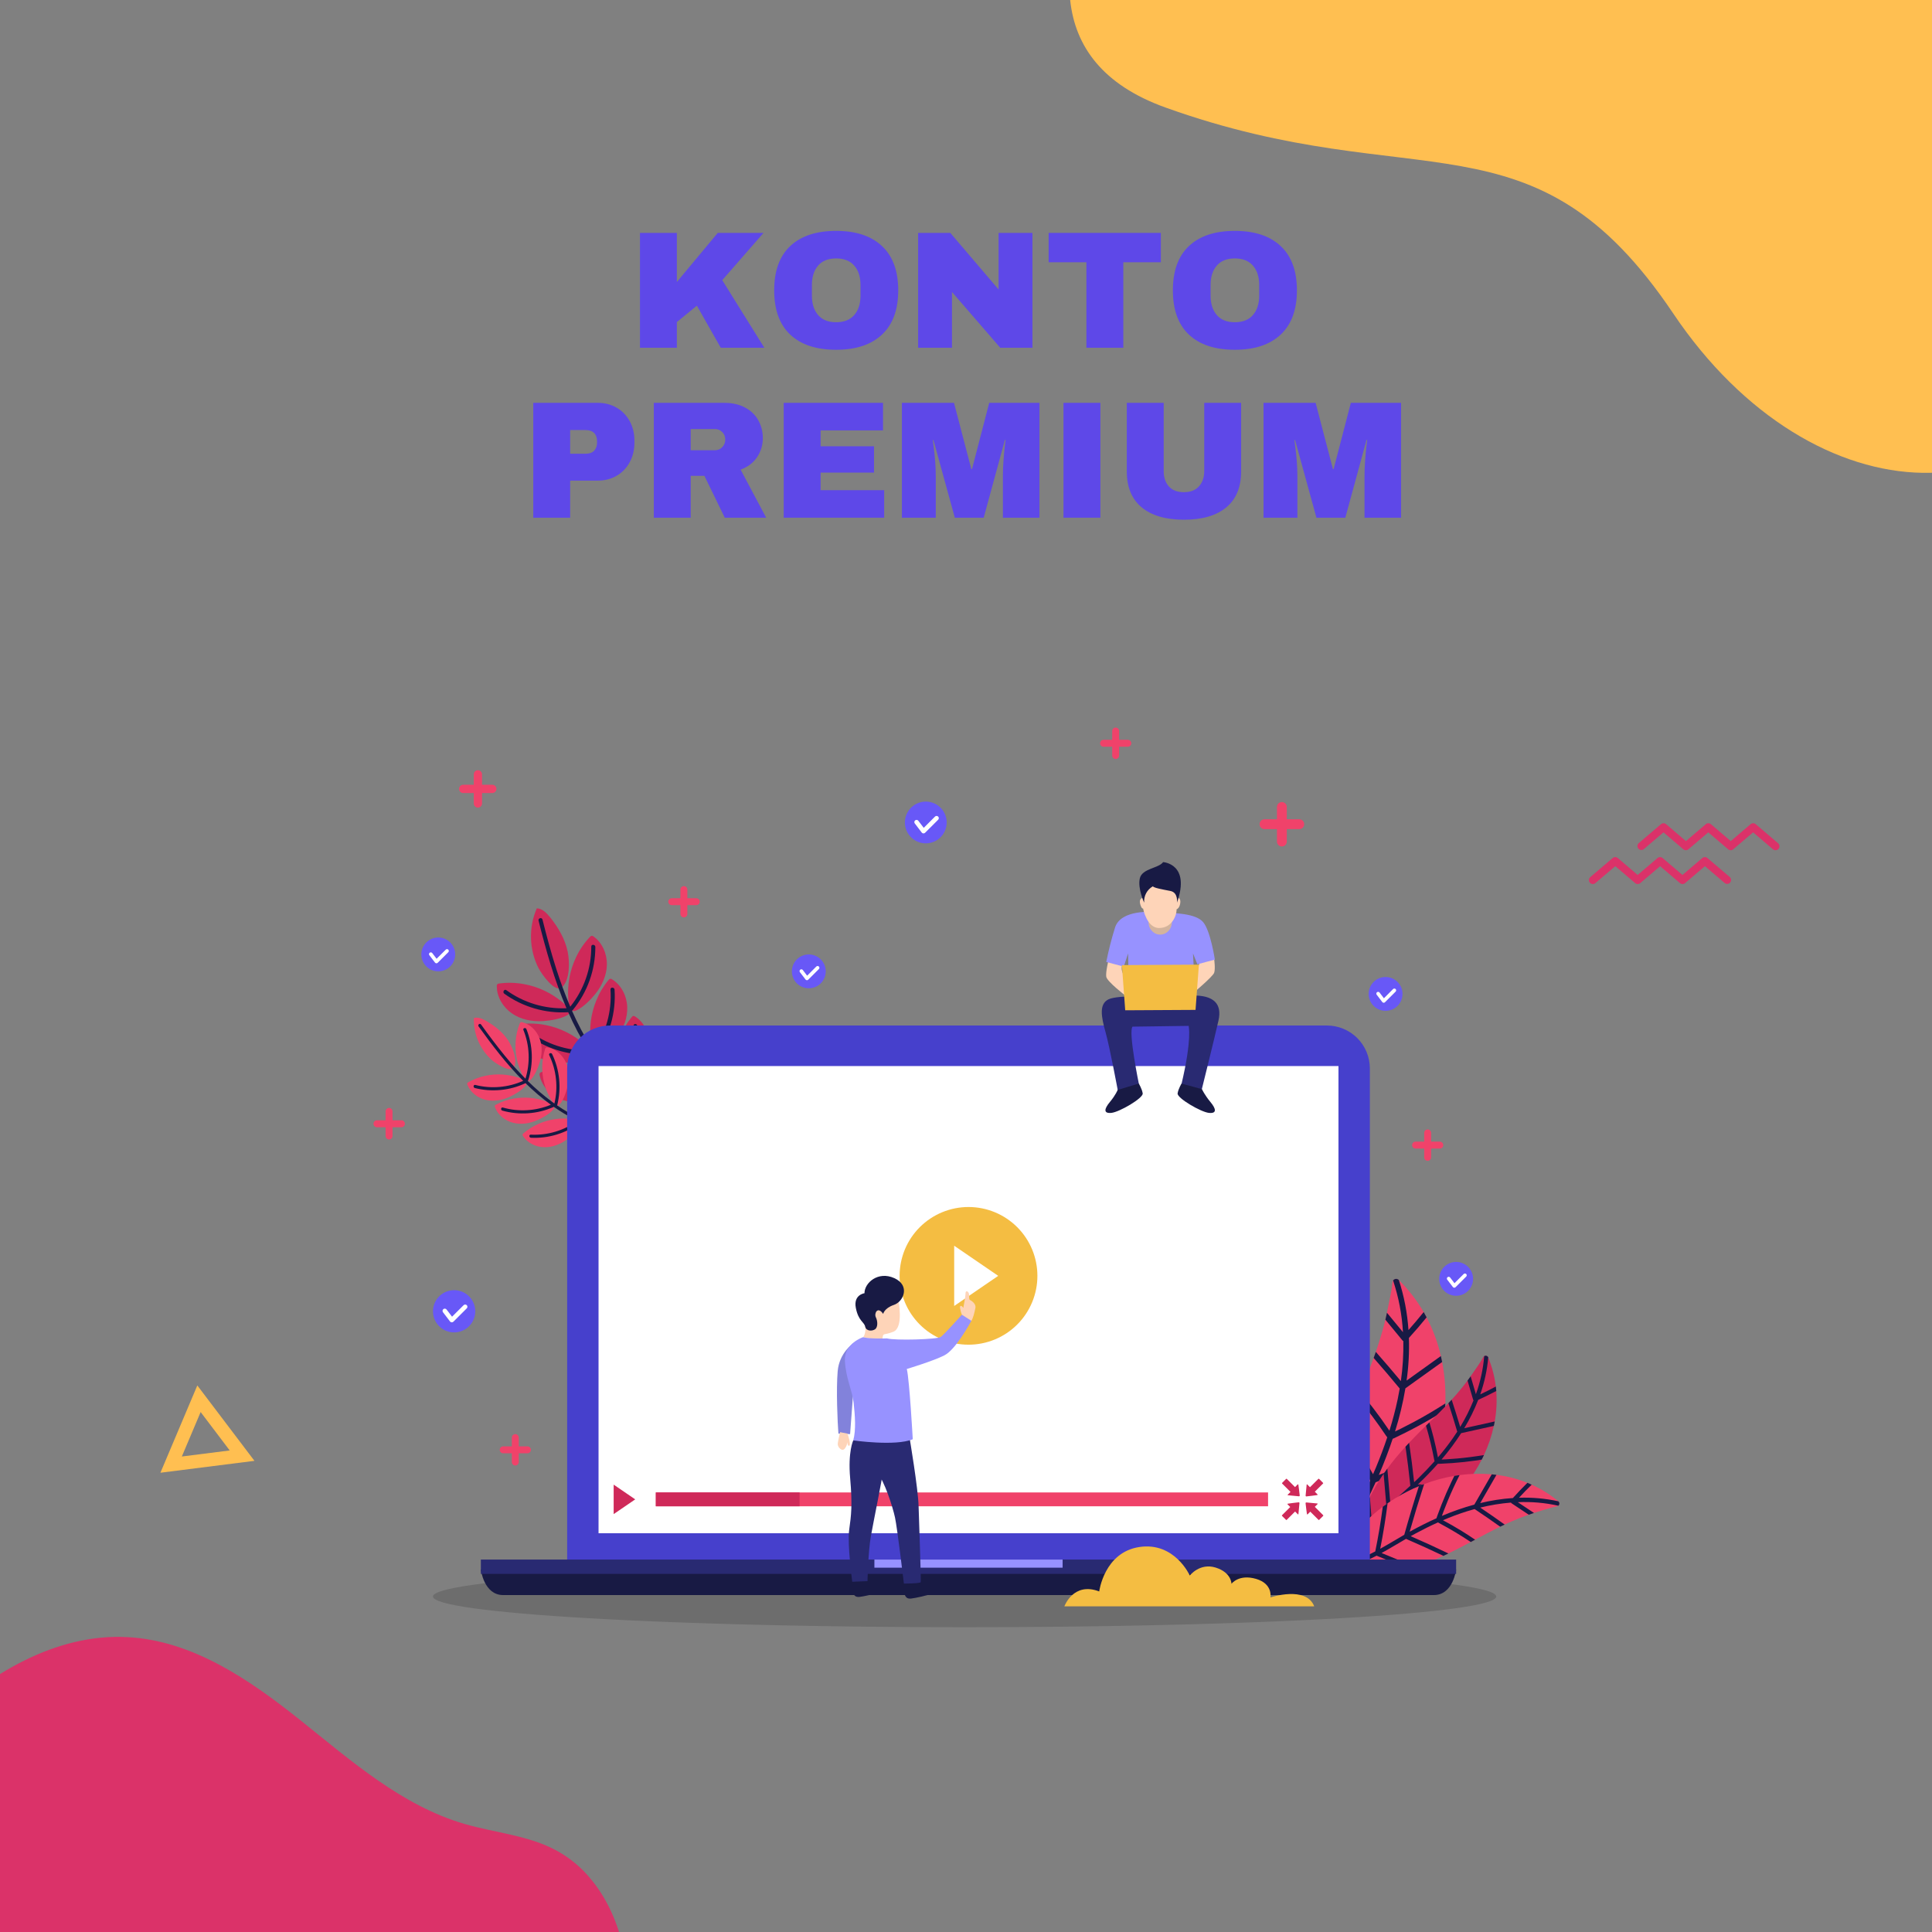 <svg xmlns="http://www.w3.org/2000/svg" xmlns:xlink="http://www.w3.org/1999/xlink" width="1080" zoomAndPan="magnify" viewBox="0 0 810 810" height="1080" preserveAspectRatio="xMidYMid meet" version="1.0"><rect x="0" y="0" width="810" height="810" fill="#808080" stroke="none"/><defs><g/><clipPath id="431913f10a"><path d="M 448 0 L 810 0 L 810 199 L 448 199 Z M 448 0 " clip-rule="nonzero"/></clipPath><clipPath id="62933b2c0d"><path d="M 986.438 108.562 L 622.512 315.203 L 395.504 -84.594 L 759.43 -291.234 Z M 986.438 108.562 " clip-rule="nonzero"/></clipPath><clipPath id="d76c8a9e41"><path d="M 986.438 108.562 L 622.512 315.203 L 395.504 -84.594 L 759.43 -291.234 Z M 986.438 108.562 " clip-rule="nonzero"/></clipPath><clipPath id="fef1da9e33"><path d="M 181 656 L 628 656 L 628 682.25 L 181 682.25 Z M 181 656 " clip-rule="nonzero"/></clipPath><clipPath id="30a79eb051"><path d="M 560 617 L 653.773 617 L 653.773 662 L 560 662 Z M 560 617 " clip-rule="nonzero"/></clipPath><clipPath id="8561880826"><path d="M 560 618 L 653.773 618 L 653.773 661 L 560 661 Z M 560 618 " clip-rule="nonzero"/></clipPath><clipPath id="cfc05f99f0"><path d="M 156.523 469 L 170 469 L 170 473 L 156.523 473 Z M 156.523 469 " clip-rule="nonzero"/></clipPath><clipPath id="baf2dc8e9c"><path d="M 0 686 L 264 686 L 264 810 L 0 810 Z M 0 686 " clip-rule="nonzero"/></clipPath><clipPath id="26d9d4d6fd"><path d="M 294.09 795.035 L 168.973 1055.27 L -132.496 910.328 L -7.379 650.094 Z M 294.09 795.035 " clip-rule="nonzero"/></clipPath><clipPath id="af55efd8c6"><path d="M 294.09 795.035 L 168.973 1055.27 L -132.496 910.328 L -7.379 650.094 Z M 294.09 795.035 " clip-rule="nonzero"/></clipPath><clipPath id="6cf8d77eda"><path d="M 666.152 345.148 L 746.238 345.148 L 746.238 370.648 L 666.152 370.648 Z M 666.152 345.148 " clip-rule="nonzero"/></clipPath><clipPath id="e88d4a689c"><path d="M 67 580 L 107 580 L 107 618 L 67 618 Z M 67 580 " clip-rule="nonzero"/></clipPath><clipPath id="cddac1f27a"><path d="M 82.805 580.742 L 106.707 612.5 L 79.141 633.246 L 55.238 601.484 Z M 82.805 580.742 " clip-rule="nonzero"/></clipPath><clipPath id="035039ffe7"><path d="M 82.805 580.742 L 106.707 612.5 L 79.141 633.246 L 55.238 601.484 Z M 82.805 580.742 " clip-rule="nonzero"/></clipPath></defs><g clip-path="url(#431913f10a)"><g clip-path="url(#62933b2c0d)"><g clip-path="url(#d76c8a9e41)"><path fill="#ffbf51" d="M 518.773 -138.395 C 518.773 -138.395 382.902 7.094 488.574 45.055 C 594.25 83.016 642.777 44.016 701.52 131.434 C 760.258 218.855 859.75 221.559 886.973 133.207 C 914.195 44.852 855.469 -443.473 518.773 -138.395 Z M 518.773 -138.395 " fill-opacity="1" fill-rule="nonzero"/></g></g></g><g clip-path="url(#fef1da9e33)"><path fill="#000000" d="M 627.312 669.34 C 627.312 669.551 627.223 669.762 627.043 669.973 C 626.863 670.18 626.598 670.391 626.238 670.602 C 625.883 670.812 625.434 671.02 624.898 671.227 C 624.363 671.438 623.742 671.645 623.027 671.852 C 622.316 672.059 621.52 672.262 620.633 672.469 C 619.746 672.672 618.773 672.875 617.715 673.074 C 616.656 673.277 615.512 673.477 614.281 673.676 C 613.055 673.875 611.742 674.07 610.344 674.266 C 608.949 674.461 607.473 674.652 605.91 674.844 C 604.352 675.035 602.711 675.223 600.992 675.406 C 599.273 675.594 597.477 675.777 595.602 675.957 C 593.727 676.137 591.773 676.316 589.746 676.492 C 587.723 676.664 585.621 676.84 583.449 677.008 C 581.273 677.176 579.031 677.344 576.719 677.504 C 574.402 677.668 572.023 677.828 569.57 677.984 C 567.121 678.141 564.609 678.293 562.027 678.441 C 559.449 678.59 556.809 678.734 554.105 678.875 C 551.402 679.02 548.641 679.156 545.82 679.289 C 543 679.422 540.125 679.551 537.195 679.68 C 534.266 679.805 531.285 679.926 528.25 680.043 C 525.219 680.16 522.137 680.273 519.008 680.379 C 515.879 680.488 512.707 680.594 509.488 680.691 C 506.273 680.789 503.016 680.887 499.719 680.977 C 496.422 681.066 493.086 681.152 489.715 681.23 C 486.348 681.312 482.945 681.387 479.508 681.457 C 476.074 681.531 472.613 681.598 469.121 681.656 C 465.629 681.719 462.117 681.773 458.578 681.824 C 455.039 681.875 451.48 681.922 447.902 681.965 C 444.324 682.004 440.734 682.043 437.125 682.07 C 433.516 682.102 429.898 682.129 426.266 682.148 C 422.637 682.172 419 682.184 415.355 682.195 C 411.711 682.207 408.066 682.211 404.418 682.211 C 400.77 682.211 397.125 682.207 393.48 682.195 C 389.84 682.184 386.203 682.172 382.57 682.148 C 378.941 682.129 375.32 682.102 371.715 682.07 C 368.105 682.043 364.512 682.004 360.934 681.965 C 357.355 681.922 353.801 681.875 350.262 681.824 C 346.723 681.773 343.207 681.719 339.715 681.656 C 336.227 681.598 332.762 681.531 329.328 681.457 C 325.895 681.387 322.492 681.312 319.121 681.23 C 315.75 681.152 312.418 681.066 309.121 680.977 C 305.824 680.887 302.566 680.789 299.348 680.691 C 296.133 680.594 292.957 680.488 289.828 680.379 C 286.699 680.273 283.621 680.16 280.586 680.043 C 277.555 679.926 274.57 679.805 271.641 679.68 C 268.711 679.551 265.836 679.422 263.016 679.289 C 260.199 679.156 257.438 679.02 254.734 678.875 C 252.031 678.734 249.391 678.59 246.809 678.441 C 244.23 678.293 241.715 678.141 239.266 677.984 C 236.816 677.828 234.434 677.668 232.121 677.504 C 229.805 677.344 227.562 677.176 225.391 677.008 C 223.215 676.84 221.117 676.664 219.09 676.492 C 217.062 676.316 215.113 676.137 213.238 675.957 C 211.363 675.777 209.566 675.594 207.844 675.406 C 206.125 675.223 204.484 675.035 202.926 674.844 C 201.367 674.652 199.891 674.461 198.492 674.266 C 197.098 674.07 195.785 673.875 194.555 673.676 C 193.328 673.477 192.184 673.277 191.125 673.074 C 190.066 672.875 189.094 672.672 188.207 672.469 C 187.32 672.262 186.52 672.059 185.809 671.852 C 185.098 671.645 184.473 671.438 183.938 671.227 C 183.402 671.02 182.957 670.812 182.598 670.602 C 182.242 670.391 181.973 670.18 181.793 669.973 C 181.617 669.762 181.527 669.551 181.527 669.34 C 181.527 669.129 181.617 668.918 181.793 668.707 C 181.973 668.496 182.242 668.289 182.598 668.078 C 182.957 667.867 183.402 667.66 183.938 667.449 C 184.473 667.242 185.098 667.035 185.809 666.828 C 186.52 666.621 187.32 666.418 188.207 666.211 C 189.094 666.008 190.066 665.805 191.125 665.602 C 192.184 665.402 193.328 665.203 194.555 665.004 C 195.785 664.805 197.098 664.609 198.492 664.414 C 199.891 664.219 201.367 664.027 202.926 663.836 C 204.484 663.645 206.125 663.457 207.844 663.273 C 209.566 663.086 211.363 662.902 213.238 662.723 C 215.113 662.543 217.062 662.363 219.09 662.188 C 221.117 662.012 223.215 661.84 225.391 661.672 C 227.562 661.504 229.805 661.336 232.121 661.172 C 234.434 661.012 236.816 660.852 239.266 660.695 C 241.715 660.539 244.23 660.387 246.809 660.238 C 249.391 660.09 252.031 659.945 254.734 659.801 C 257.438 659.66 260.199 659.523 263.016 659.391 C 265.836 659.254 268.711 659.125 271.641 659 C 274.57 658.875 277.555 658.754 280.586 658.637 C 283.621 658.52 286.699 658.406 289.828 658.301 C 292.957 658.191 296.133 658.086 299.348 657.988 C 302.566 657.887 305.824 657.793 309.121 657.703 C 312.418 657.613 315.75 657.527 319.121 657.449 C 322.492 657.367 325.895 657.289 329.328 657.219 C 332.762 657.148 336.227 657.082 339.715 657.023 C 343.207 656.961 346.723 656.906 350.262 656.852 C 353.801 656.801 357.355 656.758 360.934 656.715 C 364.512 656.676 368.105 656.637 371.715 656.605 C 375.32 656.574 378.941 656.551 382.57 656.531 C 386.203 656.508 389.84 656.492 393.48 656.484 C 397.125 656.473 400.77 656.469 404.418 656.469 C 408.066 656.469 411.711 656.473 415.355 656.484 C 419 656.492 422.637 656.508 426.266 656.531 C 429.898 656.551 433.516 656.574 437.125 656.605 C 440.734 656.637 444.324 656.676 447.902 656.715 C 451.48 656.758 455.039 656.801 458.578 656.852 C 462.117 656.906 465.629 656.961 469.121 657.023 C 472.613 657.082 476.074 657.148 479.508 657.219 C 482.945 657.289 486.348 657.367 489.715 657.449 C 493.086 657.527 496.422 657.613 499.719 657.703 C 503.016 657.793 506.273 657.887 509.488 657.988 C 512.707 658.086 515.879 658.191 519.008 658.301 C 522.137 658.406 525.219 658.52 528.25 658.637 C 531.285 658.754 534.266 658.875 537.195 659 C 540.125 659.125 543 659.254 545.82 659.391 C 548.641 659.523 551.402 659.66 554.105 659.801 C 556.809 659.945 559.449 660.09 562.027 660.238 C 564.609 660.387 567.121 660.539 569.57 660.695 C 572.023 660.852 574.402 661.012 576.719 661.172 C 579.031 661.336 581.273 661.504 583.449 661.672 C 585.621 661.84 587.723 662.012 589.746 662.188 C 591.773 662.363 593.727 662.543 595.602 662.723 C 597.477 662.902 599.273 663.086 600.992 663.273 C 602.711 663.457 604.352 663.645 605.91 663.836 C 607.473 664.027 608.949 664.219 610.344 664.414 C 611.742 664.609 613.055 664.805 614.281 665.004 C 615.512 665.203 616.656 665.402 617.715 665.602 C 618.773 665.805 619.746 666.008 620.633 666.211 C 621.52 666.418 622.316 666.621 623.027 666.828 C 623.742 667.035 624.363 667.242 624.898 667.449 C 625.434 667.66 625.883 667.867 626.238 668.078 C 626.598 668.289 626.863 668.496 627.043 668.707 C 627.223 668.918 627.312 669.129 627.312 669.34 Z M 627.312 669.34 " fill-opacity="0.149" fill-rule="nonzero"/></g><path fill="#cf2959" d="M 218.934 429.301 C 218.59 429.34 218.203 429.398 217.992 429.676 C 217.852 429.902 217.789 430.152 217.805 430.418 C 217.66 434.965 220.195 439.367 223.879 442.039 C 227.562 444.711 232.254 445.777 236.805 445.582 C 239.949 445.453 243.812 444.949 246.676 443.547 C 249.836 442.008 246.676 439.281 244.977 437.773 C 242.711 435.777 240.23 434.105 237.527 432.758 C 234.824 431.406 231.996 430.43 229.039 429.816 C 225.699 429.121 222.328 428.949 218.934 429.301 Z M 218.934 429.301 " fill-opacity="1" fill-rule="nonzero"/><path fill="#cf2959" d="M 227.09 449.445 C 226.762 449.559 226.402 449.707 226.258 450.023 C 226.172 450.277 226.164 450.531 226.238 450.789 C 227.121 455.25 230.578 458.973 234.77 460.75 C 238.957 462.527 243.77 462.508 248.16 461.305 C 251.199 460.477 254.852 459.109 257.324 457.105 C 260.055 454.891 256.367 452.953 254.371 451.863 C 251.719 450.426 248.922 449.352 245.984 448.645 C 243.051 447.938 240.074 447.617 237.055 447.684 C 233.641 447.754 230.32 448.344 227.09 449.445 Z M 227.09 449.445 " fill-opacity="1" fill-rule="nonzero"/><path fill="#cf2959" d="M 247.273 392.863 C 247.512 392.613 247.797 392.344 248.156 392.344 C 248.422 392.367 248.656 392.469 248.859 392.641 C 252.566 395.281 254.539 399.965 254.434 404.516 C 254.332 409.066 252.32 413.418 249.418 416.938 C 247.41 419.355 244.668 422.129 241.816 423.555 C 238.668 425.129 238.422 420.973 238.25 418.707 C 238.031 415.699 238.203 412.711 238.766 409.746 C 239.328 406.781 240.262 403.938 241.566 401.219 C 243.035 398.137 244.938 395.352 247.273 392.863 Z M 247.273 392.863 " fill-opacity="1" fill-rule="nonzero"/><path fill="#cf2959" d="M 255.078 410.926 C 255.297 410.656 255.562 410.371 255.91 410.348 C 256.18 410.355 256.418 410.438 256.633 410.598 C 260.504 412.992 262.773 417.539 262.965 422.082 C 263.156 426.629 261.441 431.121 258.785 434.801 C 256.938 437.352 254.383 440.297 251.625 441.895 C 248.586 443.672 248.066 439.539 247.75 437.281 C 247.336 434.289 247.316 431.297 247.688 428.305 C 248.059 425.309 248.805 422.414 249.934 419.613 C 251.195 416.449 252.91 413.555 255.078 410.926 Z M 255.078 410.926 " fill-opacity="1" fill-rule="nonzero"/><path fill="#cf2959" d="M 264.82 426.457 C 265.023 426.211 265.262 425.953 265.586 425.93 C 265.828 425.938 266.051 426.016 266.246 426.16 C 269.793 428.359 271.875 432.523 272.051 436.688 C 272.227 440.855 270.652 444.969 268.207 448.34 C 266.512 450.676 264.168 453.371 261.645 454.844 C 258.859 456.469 258.383 452.684 258.094 450.621 C 257.715 447.879 257.695 445.137 258.035 442.391 C 258.371 439.648 259.059 436.992 260.094 434.426 C 261.254 431.523 262.832 428.867 264.82 426.457 Z M 264.82 426.457 " fill-opacity="1" fill-rule="nonzero"/><path fill="#cf2959" d="M 209.391 412.32 C 209.047 412.367 208.668 412.441 208.461 412.723 C 208.328 412.953 208.27 413.203 208.293 413.469 C 208.273 418.016 210.934 422.348 214.688 424.914 C 218.445 427.484 223.168 428.41 227.707 428.098 C 230.848 427.879 234.699 427.273 237.52 425.789 C 240.637 424.152 237.402 421.527 235.66 420.07 C 233.344 418.141 230.812 416.539 228.074 415.266 C 225.336 413.992 222.48 413.094 219.508 412.566 C 216.148 411.961 212.777 411.879 209.391 412.32 Z M 209.391 412.32 " fill-opacity="1" fill-rule="nonzero"/><path fill="#cf2959" d="M 237.996 398.965 C 236.879 393.645 234.039 388.82 230.637 384.586 C 229.191 382.781 227.383 380.941 225.074 380.805 C 221.555 388.719 221.836 398.203 225.789 405.898 C 226.961 408.18 232.664 416.465 235.566 413.941 C 239.074 410.891 238.84 402.965 237.996 398.965 Z M 237.996 398.965 " fill-opacity="1" fill-rule="nonzero"/><path fill="#181a44" d="M 270.539 463.871 C 266.797 461.176 263.324 458.172 260.121 454.855 C 261.402 453.074 262.52 451.199 263.473 449.227 C 264.43 447.254 265.207 445.215 265.812 443.105 C 266.414 441 266.832 438.855 267.062 436.676 C 267.297 434.496 267.34 432.316 267.195 430.129 C 267.129 429.133 265.562 429.062 265.629 430.07 C 265.773 432.156 265.738 434.234 265.523 436.312 C 265.312 438.395 264.922 440.438 264.363 442.449 C 263.801 444.461 263.07 446.414 262.176 448.301 C 261.281 450.188 260.23 451.984 259.027 453.695 C 255.648 450.062 252.578 446.184 249.812 442.062 C 249.855 442.02 249.898 441.977 249.934 441.926 C 251.332 439.984 252.551 437.934 253.594 435.781 C 254.637 433.625 255.488 431.398 256.148 429.098 C 256.805 426.797 257.262 424.457 257.516 422.074 C 257.77 419.695 257.816 417.312 257.656 414.922 C 257.582 413.84 255.871 413.766 255.949 414.863 C 256.105 417.125 256.066 419.387 255.836 421.648 C 255.609 423.906 255.188 426.129 254.582 428.316 C 253.973 430.504 253.184 432.621 252.215 434.676 C 251.246 436.73 250.113 438.688 248.809 440.547 C 248.543 440.133 248.277 439.723 248.012 439.305 C 244.898 434.309 242.16 429.117 239.793 423.727 C 239.93 423.668 240.043 423.586 240.137 423.473 C 241.656 421.621 243.008 419.656 244.191 417.574 C 245.371 415.492 246.367 413.324 247.172 411.07 C 247.977 408.816 248.586 406.508 248.992 404.148 C 249.398 401.793 249.602 399.414 249.598 397.023 C 249.598 395.922 247.895 395.75 247.898 396.852 C 247.906 399.125 247.723 401.383 247.344 403.629 C 246.969 405.871 246.402 408.066 245.652 410.215 C 244.902 412.363 243.973 414.43 242.871 416.418 C 241.766 418.41 240.504 420.293 239.078 422.066 C 236.855 416.871 234.922 411.547 233.203 406.168 C 231.027 399.352 229.172 392.457 227.438 385.523 C 227.172 384.461 225.527 384.922 225.797 385.988 C 228.914 398.453 232.426 410.875 237.496 422.703 C 235.258 422.801 233.027 422.707 230.805 422.43 C 228.582 422.152 226.395 421.691 224.25 421.047 C 222.105 420.402 220.027 419.582 218.02 418.59 C 216.012 417.598 214.098 416.445 212.285 415.133 C 211.402 414.492 210.551 415.977 211.434 416.617 C 213.359 418.004 215.395 419.219 217.531 420.258 C 219.668 421.301 221.875 422.148 224.16 422.812 C 226.441 423.473 228.766 423.934 231.125 424.199 C 233.488 424.461 235.855 424.523 238.23 424.379 C 240.676 429.945 243.512 435.309 246.742 440.461 C 244.504 440.496 242.273 440.34 240.059 440.004 C 237.844 439.664 235.668 439.141 233.543 438.438 C 231.414 437.734 229.359 436.859 227.375 435.809 C 225.395 434.762 223.516 433.559 221.734 432.195 C 220.855 431.523 219.977 432.988 220.844 433.648 C 222.746 435.102 224.762 436.383 226.887 437.488 C 229.012 438.594 231.215 439.508 233.496 440.23 C 235.781 440.957 238.109 441.48 240.48 441.801 C 242.855 442.125 245.238 442.242 247.633 442.152 C 247.695 442.148 247.754 442.141 247.816 442.129 C 250.195 445.75 252.801 449.203 255.633 452.484 C 256.082 453 256.535 453.508 256.996 454.012 C 254.801 454.57 252.57 454.941 250.309 455.121 C 248.051 455.301 245.789 455.293 243.531 455.09 C 241.273 454.887 239.047 454.496 236.855 453.918 C 234.664 453.336 232.535 452.578 230.473 451.637 C 229.473 451.18 228.934 452.801 229.93 453.254 C 232.109 454.246 234.363 455.043 236.68 455.645 C 239 456.246 241.355 456.645 243.742 456.84 C 246.129 457.035 248.52 457.023 250.906 456.805 C 253.289 456.586 255.641 456.168 257.953 455.543 C 258.074 455.512 258.18 455.457 258.277 455.383 C 261.77 459.062 265.574 462.387 269.695 465.352 C 270.582 465.992 271.426 464.504 270.539 463.871 Z M 270.539 463.871 " fill-opacity="1" fill-rule="nonzero"/><path fill="#f0426a" d="M 208.008 463.074 C 207.746 463.172 207.559 463.352 207.441 463.605 C 207.406 463.809 207.434 464 207.52 464.188 C 208.699 467.461 211.75 469.879 215.125 470.738 C 218.5 471.598 222.137 471.027 225.32 469.613 C 227.52 468.633 230.129 467.184 231.766 465.375 C 233.578 463.383 230.562 462.34 228.926 461.746 C 226.75 460.969 224.512 460.48 222.211 460.281 C 219.906 460.086 217.617 460.188 215.344 460.59 C 212.77 461.035 210.324 461.863 208.008 463.074 Z M 208.008 463.074 " fill-opacity="1" fill-rule="nonzero"/><path fill="#f0426a" d="M 219.512 475.102 C 219.277 475.254 219.129 475.473 219.074 475.746 C 219.086 475.953 219.152 476.133 219.277 476.297 C 221.164 479.223 224.676 480.891 228.16 480.977 C 231.645 481.059 235.062 479.684 237.844 477.594 C 239.77 476.145 241.984 474.148 243.172 472.02 C 244.492 469.668 241.316 469.332 239.59 469.121 C 237.297 468.848 235.004 468.875 232.715 469.199 C 230.426 469.523 228.219 470.137 226.09 471.035 C 223.688 472.051 221.496 473.406 219.512 475.102 Z M 219.512 475.102 " fill-opacity="1" fill-rule="nonzero"/><path fill="#f0426a" d="M 217.875 429.156 C 217.945 428.887 218.102 428.68 218.344 428.539 C 218.543 428.48 218.738 428.488 218.934 428.555 C 222.316 429.383 225.039 432.156 226.254 435.422 C 227.465 438.688 227.277 442.359 226.203 445.672 C 225.461 447.961 224.293 450.703 222.668 452.523 C 220.875 454.531 219.52 451.645 218.758 450.082 C 217.754 448.004 217.031 445.828 216.594 443.562 C 216.156 441.293 216.016 439.008 216.176 436.707 C 216.352 434.102 216.918 431.586 217.875 429.156 Z M 217.875 429.156 " fill-opacity="1" fill-rule="nonzero"/><path fill="#f0426a" d="M 228.531 439.801 C 228.586 439.523 228.734 439.309 228.969 439.156 C 229.164 439.086 229.359 439.078 229.555 439.129 C 232.984 439.738 235.883 442.332 237.305 445.508 C 238.727 448.68 238.777 452.363 237.918 455.738 C 237.324 458.07 236.336 460.883 234.84 462.805 C 233.176 464.922 231.641 462.129 230.777 460.621 C 229.641 458.609 228.781 456.484 228.195 454.25 C 227.613 452.012 227.328 449.738 227.336 447.43 C 227.34 444.824 227.738 442.281 228.531 439.801 Z M 228.531 439.801 " fill-opacity="1" fill-rule="nonzero"/><path fill="#f0426a" d="M 239.852 448.102 C 239.902 447.848 240.035 447.652 240.25 447.508 C 240.43 447.445 240.609 447.441 240.793 447.496 C 243.938 448.055 246.594 450.434 247.895 453.344 C 249.199 456.258 249.242 459.633 248.457 462.723 C 247.914 464.863 247.008 467.441 245.629 469.199 C 244.105 471.145 242.699 468.586 241.906 467.199 C 239.781 463.449 238.73 459.418 238.754 455.109 C 238.754 452.715 239.121 450.379 239.852 448.102 Z M 239.852 448.102 " fill-opacity="1" fill-rule="nonzero"/><path fill="#f0426a" d="M 196.426 453.684 C 196.168 453.789 195.984 453.973 195.879 454.23 C 195.848 454.434 195.875 454.625 195.969 454.809 C 197.242 458.051 200.355 460.379 203.754 461.148 C 207.156 461.914 210.773 461.238 213.914 459.738 C 216.09 458.699 218.652 457.176 220.242 455.324 C 222.004 453.281 218.953 452.324 217.301 451.777 C 215.105 451.059 212.852 450.633 210.547 450.5 C 208.238 450.367 205.953 450.531 203.688 450.996 C 201.129 451.516 198.707 452.41 196.426 453.684 Z M 196.426 453.684 " fill-opacity="1" fill-rule="nonzero"/><path fill="#f0426a" d="M 213 436.113 C 210.703 432.645 207.32 430.012 203.699 427.961 C 202.16 427.082 200.355 426.289 198.672 426.844 C 198.621 428.504 198.746 430.148 199.055 431.781 C 199.367 433.41 199.848 434.988 200.504 436.516 C 201.164 438.039 201.977 439.473 202.953 440.82 C 203.926 442.164 205.035 443.387 206.277 444.492 C 207.754 445.781 214.152 450.066 215.504 447.453 C 217.137 444.293 214.73 438.723 213 436.113 Z M 213 436.113 " fill-opacity="1" fill-rule="nonzero"/><path fill="#181a44" d="M 254.496 473.098 C 251.07 472.238 247.75 471.082 244.531 469.629 C 245.352 466.348 245.59 463.027 245.254 459.664 C 244.918 456.301 244.02 453.094 242.566 450.043 C 242.234 449.352 241.102 449.746 241.438 450.445 C 242.828 453.352 243.695 456.406 244.035 459.609 C 244.375 462.812 244.168 465.98 243.418 469.113 C 239.984 467.484 236.707 465.594 233.574 463.438 C 233.598 463.395 233.613 463.352 233.625 463.309 C 234.52 459.727 234.785 456.098 234.418 452.426 C 234.051 448.754 233.074 445.25 231.484 441.918 C 231.125 441.168 229.887 441.598 230.254 442.359 C 231.766 445.516 232.711 448.836 233.082 452.316 C 233.457 455.797 233.242 459.242 232.438 462.648 C 232.129 462.43 231.82 462.211 231.516 461.988 C 227.891 459.309 224.477 456.383 221.277 453.211 C 221.359 453.133 221.414 453.039 221.449 452.934 C 222.574 449.418 223.074 445.816 222.945 442.125 C 222.816 438.438 222.066 434.879 220.699 431.453 C 220.387 430.68 219.125 431.027 219.438 431.809 C 220.746 435.066 221.477 438.445 221.621 441.949 C 221.77 445.453 221.328 448.883 220.297 452.238 C 217.246 449.16 214.355 445.926 211.617 442.586 C 208.148 438.355 204.875 433.965 201.684 429.527 C 201.191 428.844 200.152 429.637 200.645 430.32 C 206.391 438.309 212.398 446.148 219.348 453.145 C 216.195 454.551 212.895 455.402 209.453 455.699 C 206.012 455.996 202.617 455.719 199.266 454.867 C 198.449 454.664 198.273 455.957 199.078 456.16 C 202.633 457.055 206.238 457.328 209.887 456.977 C 213.535 456.629 217.02 455.676 220.34 454.125 C 223.656 457.398 227.195 460.41 230.953 463.164 C 227.762 464.488 224.438 465.25 220.988 465.449 C 217.535 465.652 214.148 465.281 210.824 464.336 C 210.012 464.117 209.797 465.398 210.602 465.625 C 214.16 466.625 217.777 466.996 221.465 466.734 C 225.148 466.477 228.68 465.602 232.062 464.113 C 232.105 464.094 232.145 464.07 232.184 464.043 C 234.898 465.953 237.73 467.672 240.672 469.203 C 241.141 469.445 241.609 469.68 242.078 469.91 C 239.246 471.961 236.156 473.48 232.805 474.477 C 229.449 475.469 226.027 475.879 222.535 475.703 C 221.695 475.66 221.777 476.965 222.605 477.008 C 226.297 477.184 229.91 476.734 233.441 475.656 C 236.973 474.574 240.219 472.93 243.18 470.723 C 243.254 470.668 243.316 470.602 243.363 470.52 C 246.887 472.152 250.535 473.441 254.305 474.383 C 255.129 474.594 255.312 473.301 254.496 473.098 Z M 254.496 473.098 " fill-opacity="1" fill-rule="nonzero"/><path fill="#f0426a" d="M 604.094 568.52 C 604.285 569.352 604.461 570.188 604.625 571.027 C 605.723 576.766 606.168 582.555 605.965 588.395 C 605.93 589.355 605.883 590.312 605.82 591.27 C 605.43 596.938 604.5 602.512 603.027 608 C 602.766 608.98 602.484 609.961 602.191 610.938 C 600.312 617.137 597.801 623.074 594.656 628.742 C 594.137 629.684 593.598 630.613 593.043 631.531 C 588.871 638.504 583.777 644.727 577.773 650.203 C 576.715 651.16 575.633 652.086 574.523 652.98 C 573.25 654.004 571.941 654.988 570.602 655.93 C 568.906 657.113 566.23 659.141 563.699 659.758 C 562.91 659.969 562.117 659.996 561.316 659.832 C 561.156 659.793 561 659.746 560.844 659.691 C 556.637 658.109 556.285 648.57 556.031 644.742 C 555.938 643.363 555.883 641.988 555.863 640.617 C 555.84 638.957 555.863 637.301 555.945 635.652 C 556.195 630.543 556.848 625.488 557.895 620.48 C 558.133 619.297 558.391 618.117 558.672 616.941 C 558.672 616.898 558.695 616.855 558.703 616.816 C 559.957 611.633 561.473 606.531 563.25 601.508 C 563.578 600.562 563.914 599.617 564.262 598.672 C 565.414 595.52 566.633 592.395 567.887 589.305 C 568.336 588.203 568.785 587.102 569.238 586.008 C 569.582 585.184 569.922 584.359 570.258 583.539 C 572.207 578.816 574.152 574.109 575.91 569.316 C 576.223 568.477 576.527 567.633 576.824 566.781 C 577.285 565.465 577.727 564.137 578.145 562.805 C 579.145 559.664 580.055 556.488 580.82 553.285 C 581.055 552.312 581.273 551.344 581.48 550.371 C 581.613 549.734 581.738 549.098 581.859 548.465 C 582.125 547.074 583.453 541.492 583.789 537.594 C 583.812 537.328 583.898 537.082 584.047 536.859 C 584.176 536.668 584.34 536.512 584.539 536.395 C 584.738 536.277 584.953 536.207 585.184 536.184 C 585.414 536.16 585.641 536.188 585.859 536.266 C 586.078 536.344 586.27 536.465 586.434 536.625 L 586.461 536.652 C 590.535 540.66 594.004 545.141 596.871 550.086 C 597.293 550.82 597.703 551.562 598.094 552.309 C 600.797 557.453 602.793 562.855 604.094 568.52 Z M 604.094 568.52 " fill-opacity="1" fill-rule="nonzero"/><path fill="#181a44" d="M 589.719 578.82 L 604.094 568.52 C 604.285 569.352 604.461 570.188 604.625 571.027 C 599.492 574.707 594.355 578.383 589.223 582.062 C 588.188 588.191 586.738 594.227 584.875 600.16 C 585.73 599.75 586.578 599.336 587.43 598.914 C 589.238 598.012 591.035 597.086 592.82 596.129 C 597.301 593.727 601.68 591.152 605.961 588.398 C 605.926 589.359 605.879 590.316 605.816 591.273 C 604.789 591.918 603.762 592.555 602.734 593.18 C 598.977 595.457 595.145 597.605 591.238 599.625 C 589.316 600.617 587.379 601.578 585.43 602.508 C 584.93 602.777 584.418 603.016 583.887 603.219 C 582.223 608.23 580.324 613.164 578.254 617.996 C 578.199 618.129 578.137 618.262 578.082 618.395 C 586.461 615.082 594.773 611.617 603.016 608.004 C 602.754 608.984 602.477 609.965 602.18 610.941 C 593.766 614.605 585.285 618.109 576.73 621.457 C 574.672 626.031 572.473 630.562 570.496 635.18 C 578.469 632.746 586.52 630.598 594.648 628.738 C 594.129 629.676 593.59 630.605 593.035 631.527 C 585.059 633.398 577.156 635.551 569.328 637.984 C 568.098 640.988 567.043 644.051 566.164 647.172 C 565.77 648.605 565.422 650.047 565.105 651.492 C 566.008 651.465 566.918 651.348 567.809 651.273 C 571.141 650.996 574.457 650.637 577.766 650.191 C 576.707 651.152 575.625 652.078 574.516 652.969 C 571.746 653.289 568.969 653.547 566.184 653.754 C 565.668 653.801 565.148 653.82 564.633 653.816 C 564.262 655.781 563.945 657.762 563.688 659.754 C 562.902 659.965 562.105 659.992 561.305 659.828 C 561.602 657.527 561.965 655.238 562.406 652.957 C 562.223 652.762 562.062 652.547 561.926 652.312 C 560.828 650.402 559.879 648.371 558.867 646.41 C 557.852 644.453 556.863 642.543 555.859 640.605 C 555.836 638.945 555.859 637.289 555.941 635.637 C 557.461 638.578 558.984 641.52 560.512 644.461 L 563.148 649.535 C 563.598 647.629 564.117 645.734 564.707 643.852 C 565.383 641.707 566.156 639.598 566.984 637.512 L 557.898 620.477 C 558.141 619.293 558.398 618.113 558.68 616.934 C 561.836 622.852 564.988 628.77 568.141 634.684 C 570.121 629.992 572.359 625.395 574.469 620.75 C 570.855 614.262 567.113 607.844 563.246 601.504 C 563.574 600.559 563.91 599.613 564.258 598.668 C 568.188 605.059 571.984 611.527 575.652 618.074 C 576.078 617.109 576.492 616.145 576.898 615.176 C 578.613 611.043 580.199 606.855 581.613 602.609 C 581.43 602.395 581.262 602.172 581.109 601.934 C 577.418 596.422 573.457 591.113 569.227 586.004 C 569.57 585.18 569.91 584.355 570.25 583.535 C 572.113 585.754 573.93 588.02 575.695 590.324 C 578.062 593.422 580.336 596.59 582.516 599.828 C 583.883 595.465 585.062 591.035 586 586.57 C 586.305 585.105 586.586 583.633 586.836 582.152 C 583.258 577.816 579.617 573.535 575.91 569.312 C 576.219 568.473 576.523 567.625 576.82 566.777 C 580.379 570.812 583.879 574.902 587.32 579.043 C 588.113 573.469 588.457 567.867 588.352 562.242 C 588.199 562.176 588.074 562.078 587.969 561.953 C 585.59 559.062 583.211 556.172 580.828 553.281 C 581.062 552.309 581.285 551.34 581.488 550.367 L 588.195 558.52 C 587.781 551.113 586.398 543.891 584.055 536.855 C 584.184 536.664 584.348 536.508 584.547 536.391 C 584.746 536.27 584.965 536.199 585.195 536.18 C 585.426 536.156 585.648 536.184 585.867 536.262 C 586.086 536.34 586.277 536.461 586.441 536.621 L 586.469 536.645 C 588.684 543.473 590.031 550.469 590.508 557.633 C 592.699 555.172 594.824 552.656 596.887 550.082 C 597.309 550.816 597.719 551.555 598.113 552.305 C 595.723 555.254 593.25 558.133 590.691 560.934 C 590.883 566.926 590.559 572.887 589.719 578.82 Z M 589.719 578.82 " fill-opacity="1" fill-rule="nonzero"/><path fill="#cf2959" d="M 626.668 595.957 C 626.559 596.582 626.434 597.203 626.301 597.82 C 625.375 602.051 623.996 606.121 622.152 610.039 C 621.852 610.684 621.539 611.32 621.215 611.953 C 619.301 615.699 617.043 619.227 614.441 622.531 C 613.977 623.125 613.504 623.711 613.016 624.293 C 609.93 627.965 606.492 631.273 602.703 634.219 C 602.074 634.707 601.438 635.184 600.793 635.648 C 595.918 639.18 590.637 641.938 584.949 643.918 C 583.953 644.262 582.945 644.578 581.93 644.863 C 580.758 645.195 579.582 645.488 578.41 645.742 C 576.91 646.059 574.496 646.66 572.59 646.34 C 571.992 646.258 571.445 646.043 570.949 645.703 C 570.852 645.629 570.758 645.551 570.668 645.465 C 568.262 643.168 570.805 636.57 571.746 633.883 C 572.086 632.918 572.449 631.965 572.836 631.023 C 573.301 629.883 573.805 628.766 574.336 627.664 C 575.996 624.262 577.91 621.008 580.078 617.906 C 580.586 617.172 581.109 616.441 581.641 615.723 C 581.66 615.695 581.68 615.672 581.699 615.645 C 584.062 612.48 586.578 609.449 589.254 606.543 C 589.75 605.996 590.258 605.449 590.77 604.906 C 592.473 603.094 594.211 601.32 595.965 599.582 C 596.59 598.965 597.219 598.348 597.848 597.73 L 599.258 596.348 C 601.961 593.707 604.656 591.07 607.254 588.309 C 607.707 587.824 608.16 587.336 608.609 586.844 C 609.309 586.082 609.996 585.309 610.672 584.527 C 612.27 582.676 613.816 580.789 615.273 578.809 C 615.711 578.223 616.145 577.625 616.566 577.02 C 616.844 576.625 617.113 576.23 617.383 575.828 C 617.965 574.949 620.496 571.547 621.863 568.988 C 621.965 568.789 622.117 568.637 622.312 568.527 C 622.508 568.418 622.715 568.367 622.938 568.379 C 623.16 568.391 623.363 568.461 623.547 568.594 C 623.727 568.723 623.859 568.891 623.941 569.102 L 623.941 569.125 C 625.551 573.039 626.609 577.098 627.117 581.297 C 627.191 581.922 627.258 582.547 627.309 583.168 C 627.648 587.457 627.434 591.723 626.668 595.957 Z M 626.668 595.957 " fill-opacity="1" fill-rule="nonzero"/><path fill="#181a44" d="M 613.883 598.793 L 626.668 595.957 C 626.559 596.582 626.434 597.203 626.301 597.82 L 612.602 600.859 C 610.109 604.73 607.363 608.418 604.371 611.918 C 605.07 611.887 605.77 611.852 606.473 611.812 C 607.965 611.723 609.457 611.613 610.953 611.48 C 614.707 611.148 618.438 610.668 622.152 610.039 C 621.852 610.684 621.539 611.32 621.215 611.953 C 620.336 612.102 619.453 612.234 618.574 612.355 C 615.348 612.816 612.113 613.164 608.867 613.402 C 607.27 613.52 605.672 613.613 604.07 613.676 C 603.656 613.715 603.238 613.727 602.82 613.711 C 600.227 616.641 597.496 619.449 594.68 622.137 L 594.445 622.355 C 601.113 622.539 607.781 622.598 614.453 622.531 C 613.988 623.125 613.512 623.711 613.027 624.293 C 606.23 624.34 599.434 624.262 592.637 624.051 C 589.898 626.566 587.082 629.012 584.391 631.582 C 590.531 632.242 596.637 633.121 602.715 634.219 C 602.086 634.711 601.449 635.188 600.805 635.652 C 594.828 634.605 588.82 633.777 582.777 633.156 C 581.07 634.844 579.461 636.621 577.953 638.488 C 577.266 639.352 576.605 640.23 575.973 641.129 C 576.594 641.367 577.25 641.566 577.879 641.766 C 580.227 642.543 582.59 643.266 584.969 643.922 C 583.973 644.27 582.965 644.582 581.949 644.867 C 579.969 644.281 578.004 643.652 576.047 642.98 C 575.684 642.863 575.324 642.727 574.973 642.574 C 574.148 643.805 573.359 645.059 572.602 646.336 C 572.004 646.254 571.457 646.039 570.957 645.699 C 571.84 644.215 572.742 642.758 573.707 641.336 C 573.637 641.148 573.59 640.957 573.566 640.758 C 573.367 639.137 573.32 637.48 573.203 635.852 C 573.086 634.223 572.965 632.633 572.848 631.016 C 573.312 629.875 573.816 628.758 574.348 627.656 L 574.887 634.992 C 574.996 636.398 575.098 637.805 575.203 639.211 C 576.062 638.039 576.969 636.898 577.918 635.793 C 579.004 634.531 580.145 633.316 581.312 632.141 C 580.906 627.391 580.5 622.645 580.09 617.895 C 580.598 617.16 581.121 616.434 581.652 615.715 C 582.074 620.656 582.5 625.605 582.93 630.551 C 585.648 627.938 588.508 625.453 591.289 622.902 C 590.723 617.434 590.047 611.977 589.262 606.535 C 589.758 605.988 590.262 605.441 590.773 604.898 C 591.59 610.395 592.293 615.902 592.883 621.426 C 593.453 620.895 594.016 620.359 594.574 619.816 C 596.945 617.5 599.246 615.109 601.445 612.633 C 601.383 612.434 601.332 612.23 601.297 612.023 C 600.391 607.199 599.242 602.438 597.852 597.73 L 599.266 596.348 C 599.891 598.398 600.469 600.469 601 602.555 C 601.707 605.352 602.332 608.168 602.867 611.008 C 605.066 608.434 607.16 605.766 609.102 602.992 C 609.734 602.086 610.355 601.164 610.957 600.227 C 609.785 596.234 608.551 592.262 607.258 588.309 C 607.715 587.824 608.168 587.336 608.617 586.844 C 609.863 590.629 611.055 594.43 612.191 598.25 C 614.355 594.688 616.223 590.973 617.785 587.109 C 617.707 587.02 617.648 586.918 617.609 586.805 C 616.832 584.145 616.055 581.484 615.277 578.82 C 615.719 578.234 616.148 577.637 616.574 577.031 C 617.305 579.527 618.039 582.027 618.773 584.531 C 620.645 579.367 621.809 574.047 622.262 568.574 C 622.406 568.48 622.562 568.426 622.734 568.402 C 622.906 568.379 623.07 568.395 623.234 568.445 C 623.398 568.496 623.543 568.582 623.672 568.699 C 623.797 568.812 623.891 568.953 623.957 569.109 L 623.957 569.137 C 623.48 574.43 622.359 579.582 620.594 584.598 C 622.805 583.562 624.984 582.465 627.133 581.309 C 627.207 581.934 627.27 582.555 627.32 583.18 C 624.836 584.496 622.316 585.738 619.754 586.898 C 618.141 591.031 616.184 594.996 613.883 598.793 Z M 613.883 598.793 " fill-opacity="1" fill-rule="nonzero"/><g clip-path="url(#30a79eb051)"><path fill="#f0426a" d="M 627.402 618.34 C 626.746 618.258 626.086 618.184 625.422 618.121 C 620.918 617.719 616.422 617.824 611.941 618.434 C 611.207 618.531 610.473 618.645 609.742 618.77 C 605.406 619.508 601.184 620.656 597.074 622.211 C 596.336 622.492 595.605 622.777 594.875 623.09 C 590.246 625.016 585.871 627.406 581.75 630.262 C 581.07 630.734 580.395 631.223 579.73 631.719 C 574.68 635.469 570.281 639.863 566.527 644.91 C 565.867 645.789 565.242 646.699 564.641 647.625 C 563.945 648.684 563.285 649.766 562.66 650.867 C 561.879 652.262 560.527 654.477 560.242 656.469 C 560.137 657.094 560.18 657.703 560.367 658.309 C 560.41 658.43 560.457 658.547 560.516 658.66 C 562.055 661.773 569.43 661.297 572.395 661.203 C 573.465 661.168 574.527 661.102 575.582 661.008 C 576.863 660.902 578.137 660.758 579.402 660.57 C 583.312 659.98 587.156 659.09 590.926 657.898 C 591.82 657.625 592.707 657.328 593.594 657.02 L 593.684 656.988 C 597.578 655.621 601.395 654.062 605.125 652.305 C 605.828 651.98 606.531 651.648 607.23 651.305 C 609.57 650.18 611.883 649 614.164 647.789 C 614.977 647.348 615.789 646.926 616.598 646.496 L 618.422 645.52 C 621.906 643.652 625.379 641.797 628.934 640.07 C 629.559 639.766 630.188 639.469 630.816 639.176 C 631.797 638.719 632.785 638.273 633.777 637.844 C 636.117 636.828 638.492 635.883 640.902 635.047 C 641.633 634.793 642.367 634.551 643.102 634.316 C 643.582 634.168 644.062 634.023 644.543 633.875 C 645.594 633.566 649.789 632.117 652.766 631.551 C 652.98 631.516 653.172 631.426 653.34 631.285 C 653.48 631.172 653.586 631.031 653.664 630.871 C 653.738 630.707 653.777 630.539 653.777 630.359 C 653.777 630.18 653.738 630.008 653.664 629.848 C 653.586 629.684 653.48 629.547 653.34 629.43 L 653.32 629.414 C 649.918 626.59 646.199 624.27 642.168 622.453 C 641.57 622.18 640.969 621.926 640.363 621.68 C 636.188 620.008 631.867 618.895 627.402 618.34 Z M 627.402 618.34 " fill-opacity="1" fill-rule="nonzero"/></g><g clip-path="url(#8561880826)"><path fill="#181a44" d="M 620.582 630.184 C 622.855 626.227 625.129 622.277 627.402 618.34 C 626.746 618.254 626.086 618.18 625.422 618.117 C 622.988 622.348 620.551 626.578 618.117 630.809 C 613.477 632.082 608.941 633.664 604.516 635.555 C 604.766 634.863 605.02 634.18 605.277 633.492 C 605.832 632.027 606.406 630.574 607.004 629.133 C 608.508 625.504 610.152 621.934 611.941 618.434 C 611.207 618.531 610.473 618.641 609.742 618.766 C 609.324 619.602 608.914 620.441 608.512 621.285 C 607.047 624.352 605.688 627.465 604.438 630.621 C 603.82 632.18 603.23 633.742 602.664 635.312 C 602.496 635.715 602.355 636.129 602.238 636.547 C 598.5 638.215 594.855 640.066 591.297 642.023 C 591.195 642.074 591.102 642.133 591.004 642.184 C 592.91 635.488 594.934 628.828 597.074 622.211 C 596.336 622.488 595.605 622.777 594.875 623.09 C 592.703 629.844 590.66 636.637 588.746 643.469 C 585.383 645.41 582.062 647.449 578.66 649.328 C 579.918 643.008 580.949 636.652 581.75 630.258 C 581.07 630.73 580.395 631.219 579.73 631.715 C 578.906 637.992 577.859 644.234 576.59 650.441 C 574.375 651.617 572.102 652.664 569.77 653.582 C 568.695 654 567.613 654.379 566.52 654.734 C 566.473 654.039 566.492 653.328 566.48 652.637 C 566.434 650.059 566.457 647.48 566.539 644.898 C 565.879 645.777 565.254 646.691 564.656 647.613 C 564.621 649.77 564.633 651.926 564.695 654.082 C 564.707 654.5 564.719 654.902 564.766 655.277 C 563.281 655.719 561.785 656.113 560.273 656.461 C 560.168 657.082 560.211 657.695 560.398 658.301 C 562.156 657.895 563.887 657.441 565.605 656.926 C 565.77 657.051 565.949 657.156 566.137 657.242 C 567.695 657.949 569.332 658.512 570.918 659.141 C 572.508 659.77 574.055 660.383 575.625 661 C 576.902 660.895 578.176 660.746 579.441 660.562 L 572.293 657.734 L 568.184 656.102 C 569.617 655.609 571.043 655.07 572.441 654.469 C 574.039 653.781 575.605 653.023 577.145 652.227 L 590.969 657.891 C 591.863 657.613 592.75 657.32 593.637 657.012 L 579.234 651.109 C 582.691 649.211 586.055 647.152 589.473 645.172 C 594.754 647.449 599.984 649.824 605.168 652.305 C 605.867 651.98 606.57 651.648 607.27 651.305 C 602.043 648.781 596.766 646.363 591.441 644.051 C 592.152 643.648 592.863 643.254 593.578 642.871 C 596.629 641.23 599.73 639.688 602.891 638.27 C 603.07 638.395 603.258 638.508 603.449 638.609 C 607.98 641.016 612.375 643.648 616.637 646.504 L 618.461 645.527 C 616.605 644.266 614.723 643.043 612.809 641.863 C 610.238 640.281 607.625 638.781 604.961 637.363 C 608.219 635.973 611.531 634.727 614.906 633.66 C 616.008 633.309 617.121 632.98 618.242 632.676 C 621.855 635.086 625.434 637.559 628.973 640.082 C 629.598 639.773 630.227 639.477 630.855 639.184 C 627.473 636.758 624.055 634.383 620.598 632.062 C 624.828 631.02 629.113 630.324 633.457 629.969 C 633.52 630.078 633.605 630.168 633.707 630.242 L 640.941 635.055 C 641.676 634.805 642.406 634.559 643.141 634.324 L 636.344 629.797 C 642.074 629.539 647.742 630.035 653.34 631.285 C 653.48 631.172 653.586 631.031 653.664 630.871 C 653.738 630.707 653.777 630.539 653.777 630.359 C 653.777 630.18 653.738 630.008 653.664 629.848 C 653.586 629.684 653.48 629.547 653.34 629.43 L 653.32 629.414 C 647.891 628.238 642.398 627.746 636.848 627.934 C 638.57 626.059 640.344 624.23 642.168 622.453 C 641.57 622.18 640.969 621.926 640.363 621.68 C 638.277 623.746 636.25 625.871 634.289 628.055 C 629.66 628.371 625.09 629.082 620.582 630.184 Z M 620.582 630.184 " fill-opacity="1" fill-rule="nonzero"/></g><path fill="#4640cc" d="M 574.316 656.469 L 574.316 447.934 C 574.316 447.348 574.289 446.758 574.23 446.172 C 574.172 445.586 574.086 445.004 573.969 444.426 C 573.855 443.848 573.711 443.277 573.539 442.715 C 573.367 442.148 573.172 441.594 572.945 441.051 C 572.719 440.508 572.469 439.977 572.188 439.457 C 571.91 438.938 571.609 438.43 571.281 437.941 C 570.953 437.453 570.602 436.98 570.227 436.523 C 569.852 436.066 569.457 435.633 569.039 435.215 C 568.625 434.801 568.188 434.402 567.73 434.031 C 567.277 433.656 566.801 433.305 566.312 432.98 C 565.82 432.652 565.316 432.348 564.797 432.07 C 564.277 431.793 563.746 431.543 563.199 431.316 C 562.656 431.09 562.102 430.895 561.535 430.723 C 560.973 430.551 560.398 430.406 559.82 430.293 C 559.242 430.18 558.66 430.094 558.074 430.035 C 557.488 429.977 556.898 429.949 556.309 429.949 L 255.789 429.949 C 255.199 429.949 254.609 429.977 254.023 430.035 C 253.434 430.094 252.852 430.18 252.273 430.293 C 251.695 430.41 251.125 430.551 250.559 430.723 C 249.996 430.895 249.441 431.094 248.898 431.32 C 248.352 431.543 247.82 431.797 247.301 432.074 C 246.777 432.352 246.273 432.652 245.785 432.98 C 245.293 433.309 244.82 433.66 244.363 434.031 C 243.91 434.406 243.473 434.801 243.055 435.219 C 242.637 435.637 242.242 436.07 241.867 436.527 C 241.496 436.98 241.145 437.453 240.816 437.945 C 240.488 438.434 240.188 438.938 239.906 439.457 C 239.629 439.977 239.379 440.508 239.152 441.055 C 238.926 441.598 238.73 442.152 238.559 442.715 C 238.387 443.277 238.242 443.848 238.129 444.426 C 238.012 445.004 237.926 445.586 237.867 446.172 C 237.812 446.758 237.781 447.348 237.781 447.934 L 237.781 656.461 Z M 574.316 656.469 " fill-opacity="1" fill-rule="nonzero"/><path fill="#181a44" d="M 601.156 668.738 L 210.945 668.738 C 202.848 668.738 201.602 658.035 201.602 658.035 L 610.496 658.035 C 610.496 658.035 609.25 668.738 601.156 668.738 Z M 601.156 668.738 " fill-opacity="1" fill-rule="nonzero"/><path fill="#292a72" d="M 201.602 653.855 L 610.492 653.855 L 610.492 659.859 L 201.602 659.859 Z M 201.602 653.855 " fill-opacity="1" fill-rule="nonzero"/><path fill="#9792ff" d="M 366.594 653.855 L 445.504 653.855 L 445.504 657.258 L 366.594 657.258 Z M 366.594 653.855 " fill-opacity="1" fill-rule="nonzero"/><path fill="#ffffff" d="M 250.941 446.945 L 561.156 446.945 L 561.156 642.82 L 250.941 642.82 Z M 250.941 446.945 " fill-opacity="1" fill-rule="nonzero"/><path fill="#f0426a" d="M 274.957 625.715 L 531.641 625.715 L 531.641 631.516 L 274.957 631.516 Z M 274.957 625.715 " fill-opacity="1" fill-rule="nonzero"/><path fill="#cf2959" d="M 274.957 625.715 L 335.223 625.715 L 335.223 631.516 L 274.957 631.516 Z M 274.957 625.715 " fill-opacity="1" fill-rule="nonzero"/><path fill="#cf2959" d="M 257.281 634.793 L 257.281 622.438 L 266.316 628.617 Z M 257.281 634.793 " fill-opacity="1" fill-rule="nonzero"/><path fill="#cf2959" d="M 544.562 627.328 L 540.191 626.914 C 540.191 626.914 539.609 626.93 539.934 626.605 L 541.047 625.492 L 540.566 625.008 C 539.723 624.168 538.191 622.637 537.57 622.016 C 537.57 622.016 537.352 621.887 537.613 621.633 C 537.875 621.379 538.996 620.246 539.18 620.066 C 539.363 619.887 539.5 620.027 539.5 620.027 L 542.504 623.027 L 542.941 623.469 C 542.941 623.469 543.574 622.832 543.973 622.438 C 544.371 622.043 544.367 622.637 544.367 622.637 C 544.367 622.637 544.918 626.551 544.918 627.02 C 544.918 627.359 544.562 627.328 544.562 627.328 Z M 544.562 627.328 " fill-opacity="1" fill-rule="nonzero"/><path fill="#cf2959" d="M 547.73 629.91 L 552.098 630.32 C 552.098 630.32 552.68 630.305 552.355 630.629 L 551.242 631.746 C 551.242 631.746 551.434 631.934 551.727 632.23 L 554.723 635.223 C 554.723 635.223 554.941 635.344 554.68 635.602 L 553.109 637.172 C 552.93 637.355 552.789 637.211 552.789 637.211 C 552.184 636.602 550.59 635.012 549.785 634.211 L 549.348 633.77 L 548.312 634.797 C 547.914 635.195 547.914 634.598 547.914 634.598 C 547.914 634.598 547.367 630.684 547.367 630.215 C 547.367 630.121 547.402 630.043 547.477 629.98 C 547.551 629.918 547.633 629.895 547.73 629.91 Z M 547.73 629.91 " fill-opacity="1" fill-rule="nonzero"/><path fill="#cf2959" d="M 544.805 630.199 L 544.395 634.566 C 544.395 634.566 544.41 635.152 544.086 634.828 L 542.969 633.711 L 542.484 634.199 C 541.645 635.039 540.109 636.566 539.488 637.191 C 539.488 637.191 539.363 637.41 539.105 637.145 C 538.848 636.879 537.723 635.758 537.535 635.582 C 537.348 635.402 537.5 635.258 537.5 635.258 L 540.5 632.258 L 540.941 631.82 L 539.91 630.793 C 539.512 630.395 540.109 630.395 540.109 630.395 C 540.109 630.395 544.027 629.848 544.508 629.848 C 544.602 629.848 544.676 629.887 544.738 629.957 C 544.797 630.027 544.82 630.109 544.805 630.199 Z M 544.805 630.199 " fill-opacity="1" fill-rule="nonzero"/><path fill="#cf2959" d="M 547.387 627.031 L 547.801 622.66 C 547.801 622.66 547.785 622.078 548.105 622.402 L 549.223 623.52 L 549.711 623.035 L 552.707 620.043 C 552.707 620.043 552.828 619.82 553.086 620.086 L 554.656 621.652 C 554.84 621.832 554.691 621.973 554.691 621.973 L 551.688 624.969 L 551.25 625.41 L 552.281 626.438 C 552.676 626.836 552.082 626.836 552.082 626.836 C 552.082 626.836 548.164 627.383 547.695 627.383 C 547.602 627.387 547.523 627.348 547.461 627.277 C 547.398 627.207 547.375 627.125 547.387 627.031 Z M 547.387 627.031 " fill-opacity="1" fill-rule="nonzero"/><path fill="#f4bd42" d="M 426.477 514.496 C 427.145 515.168 427.777 515.867 428.379 516.598 C 428.98 517.328 429.543 518.086 430.066 518.871 C 430.594 519.656 431.078 520.469 431.523 521.301 C 431.969 522.133 432.375 522.988 432.738 523.859 C 433.098 524.734 433.418 525.625 433.691 526.527 C 433.965 527.434 434.195 528.348 434.379 529.273 C 434.566 530.203 434.703 531.137 434.797 532.078 C 434.891 533.016 434.934 533.961 434.934 534.906 C 434.934 535.852 434.891 536.793 434.797 537.734 C 434.703 538.676 434.566 539.609 434.379 540.535 C 434.195 541.465 433.965 542.379 433.691 543.285 C 433.418 544.188 433.098 545.078 432.738 545.949 C 432.375 546.824 431.969 547.676 431.523 548.512 C 431.078 549.344 430.594 550.152 430.066 550.941 C 429.543 551.727 428.98 552.484 428.379 553.215 C 427.777 553.945 427.145 554.645 426.477 555.312 C 425.805 555.98 425.105 556.617 424.375 557.215 C 423.645 557.816 422.883 558.379 422.098 558.902 C 421.312 559.43 420.5 559.914 419.668 560.359 C 418.832 560.805 417.977 561.207 417.105 561.57 C 416.23 561.93 415.34 562.25 414.434 562.523 C 413.531 562.797 412.613 563.027 411.684 563.211 C 410.758 563.398 409.824 563.535 408.883 563.629 C 407.941 563.719 406.996 563.766 406.051 563.766 C 405.105 563.766 404.16 563.719 403.219 563.629 C 402.277 563.535 401.344 563.398 400.414 563.211 C 399.488 563.027 398.57 562.797 397.664 562.523 C 396.762 562.25 395.871 561.93 394.996 561.57 C 394.121 561.207 393.27 560.805 392.434 560.359 C 391.598 559.914 390.789 559.43 390.004 558.902 C 389.215 558.379 388.457 557.816 387.727 557.215 C 386.996 556.617 386.293 555.98 385.625 555.312 C 384.957 554.645 384.32 553.945 383.723 553.215 C 383.121 552.484 382.559 551.727 382.031 550.941 C 381.508 550.152 381.023 549.344 380.574 548.512 C 380.129 547.676 379.727 546.824 379.363 545.949 C 379 545.078 378.684 544.188 378.41 543.285 C 378.133 542.379 377.906 541.465 377.719 540.535 C 377.535 539.609 377.398 538.676 377.305 537.734 C 377.211 536.793 377.164 535.852 377.164 534.906 C 377.164 533.961 377.211 533.016 377.305 532.078 C 377.398 531.137 377.535 530.203 377.719 529.273 C 377.906 528.348 378.133 527.434 378.41 526.527 C 378.684 525.625 379 524.734 379.363 523.859 C 379.727 522.988 380.129 522.133 380.574 521.301 C 381.023 520.469 381.508 519.656 382.031 518.871 C 382.559 518.086 383.121 517.328 383.723 516.598 C 384.32 515.867 384.957 515.168 385.625 514.496 C 386.293 513.828 386.996 513.195 387.727 512.598 C 388.457 511.996 389.215 511.434 390.004 510.91 C 390.789 510.383 391.598 509.898 392.434 509.453 C 393.27 509.008 394.121 508.602 394.996 508.242 C 395.871 507.879 396.762 507.562 397.664 507.289 C 398.57 507.012 399.488 506.785 400.414 506.598 C 401.344 506.414 402.277 506.277 403.219 506.184 C 404.16 506.09 405.105 506.043 406.051 506.043 C 406.996 506.043 407.941 506.09 408.883 506.184 C 409.824 506.277 410.758 506.414 411.684 506.598 C 412.613 506.785 413.531 507.012 414.434 507.289 C 415.34 507.562 416.23 507.879 417.105 508.242 C 417.977 508.602 418.832 509.008 419.668 509.453 C 420.5 509.898 421.312 510.383 422.098 510.91 C 422.883 511.434 423.645 511.996 424.375 512.598 C 425.105 513.195 425.805 513.828 426.477 514.496 Z M 426.477 514.496 " fill-opacity="1" fill-rule="nonzero"/><path fill="#ffffff" d="M 400.047 547.531 L 400.047 522.281 L 418.508 534.906 Z M 400.047 547.531 " fill-opacity="1" fill-rule="nonzero"/><path fill="#292a72" d="M 485.805 417.715 C 485.805 417.715 468.691 417.027 464.723 418.988 C 460.75 420.949 461.664 426.184 463.5 432.723 C 465.332 439.262 468.691 457.43 468.691 457.43 L 477.555 454.812 C 477.555 454.812 472.973 432.723 474.805 430.43 L 498.336 430.105 C 498.336 430.105 499.863 435.523 495.277 454.812 L 503.836 456.777 C 503.836 456.777 509.336 434.684 510.863 427.816 C 512.391 420.953 509.027 417.102 499.555 417.391 C 490.082 417.68 485.805 417.715 485.805 417.715 Z M 485.805 417.715 " fill-opacity="1" fill-rule="nonzero"/><path fill="#fed4b8" d="M 509.031 401.988 C 509.031 401.988 509.641 406.238 509.031 407.875 C 508.418 409.508 499.863 416.699 499.863 416.699 L 498.641 409.18 C 498.641 409.18 502.625 405.504 502.773 404.07 C 502.926 402.633 509.031 401.988 509.031 401.988 Z M 509.031 401.988 " fill-opacity="1" fill-rule="nonzero"/><path fill="#fed4b8" d="M 464.723 402.648 C 464.723 402.648 463.5 407.551 463.805 409.516 C 464.109 411.48 471.75 417.363 471.75 417.363 L 471.75 409.508 C 471.172 408.922 470.758 408.234 470.512 407.445 C 470.262 406.66 470.207 405.859 470.348 405.047 C 470.832 402.316 464.723 402.648 464.723 402.648 Z M 464.723 402.648 " fill-opacity="1" fill-rule="nonzero"/><path fill="#9792ff" d="M 483.668 382.371 C 483.668 382.371 469.918 381.062 467.473 388.91 C 465.996 393.645 464.773 398.445 463.805 403.309 L 471.137 405.27 L 472.973 399.711 L 473.277 418.02 L 501.086 417.359 L 500.168 399.703 L 502.004 404.281 L 509.336 402.32 C 509.336 402.32 507.5 390.23 504.445 386.625 C 501.395 383.023 493.141 382.699 483.668 382.371 Z M 483.668 382.371 " fill-opacity="1" fill-rule="nonzero"/><path fill="#d3b39c" d="M 481.527 382.699 L 481.527 386.621 C 481.523 387.43 481.691 388.199 482.035 388.93 C 482.375 389.664 482.859 390.285 483.484 390.797 C 484.34 391.492 485.316 391.84 486.418 391.844 C 487.426 391.84 488.336 391.543 489.152 390.949 C 489.836 390.438 490.371 389.801 490.75 389.039 C 491.129 388.273 491.316 387.465 491.309 386.609 L 491.309 382.699 Z M 481.527 382.699 " fill-opacity="1" fill-rule="nonzero"/><path fill="#fed4b8" d="M 479.238 376.324 C 479.238 376.324 477.402 376.648 478.012 378.938 C 478.621 381.227 479.238 380.902 479.238 380.902 C 479.238 380.902 480.766 389.074 485.957 389.074 C 491.152 389.074 493.293 384.168 493.293 381.227 C 493.293 381.227 494.516 380.902 494.832 378.613 C 495.148 376.324 493.609 376.324 493.609 376.324 C 493.609 376.324 494.832 370.109 485.969 370.438 C 477.105 370.766 479.238 376.324 479.238 376.324 Z M 479.238 376.324 " fill-opacity="1" fill-rule="nonzero"/><path fill="#181a44" d="M 479.695 378.445 C 479.695 378.445 476.945 372.562 477.863 368.312 C 478.777 364.062 485.809 364.062 487.641 361.445 C 487.641 361.445 499.254 362.105 493.445 378.445 C 493.445 378.445 494.059 374.199 490.695 373.543 C 487.332 372.891 483.668 372.238 483.363 371.582 C 482.762 371.918 482.219 372.332 481.734 372.828 C 481.25 373.32 480.848 373.871 480.523 374.477 C 480.199 375.086 479.965 375.727 479.824 376.402 C 479.684 377.078 479.641 377.758 479.695 378.445 Z M 479.695 378.445 " fill-opacity="1" fill-rule="nonzero"/><path fill="#f4bd42" d="M 470.367 404.621 L 471.75 423.566 L 501.238 423.402 L 502.641 404.426 Z M 470.367 404.621 " fill-opacity="1" fill-rule="nonzero"/><path fill="#181a44" d="M 468.586 456.949 C 468.586 456.949 467.777 459.066 465.332 462.004 C 462.891 464.941 462.582 466.91 465.945 466.582 C 469.309 466.254 479.387 460.371 479.082 458.41 C 478.777 456.449 477.434 454.293 477.434 454.293 Z M 468.586 456.949 " fill-opacity="1" fill-rule="nonzero"/><path fill="#181a44" d="M 503.91 456.621 C 503.91 456.621 505.023 459.066 507.469 462.008 C 509.918 464.949 510.219 466.91 506.859 466.586 C 503.5 466.258 493.414 460.371 493.719 458.41 C 494.023 456.449 495.367 454.297 495.367 454.297 Z M 503.91 456.621 " fill-opacity="1" fill-rule="nonzero"/><path fill="#fed4b8" d="M 376.652 545.16 C 376.652 545.16 378.969 556.539 374.566 558.332 C 370.168 560.129 370.281 558.211 369.879 562.039 L 361.863 560.617 C 361.863 560.617 364.266 558.285 361.547 550.984 C 358.828 543.68 371.488 536.398 376.652 545.16 Z M 376.652 545.16 " fill-opacity="1" fill-rule="nonzero"/><path fill="#181a44" d="M 370.277 550.871 C 370.277 550.871 370.715 548.453 374.773 547.086 C 378.836 545.723 381.719 538.926 374.926 535.859 C 368.133 532.793 362.418 537.84 362.438 542.191 C 362.438 542.191 357.742 542.801 358.809 548.324 C 359.875 553.844 362.312 554.223 362.73 556.184 C 363.148 558.145 365.605 558.145 366.844 557.324 C 368.086 556.504 368.027 553.934 367.207 552.281 C 366.391 550.625 367.969 547.461 370.277 550.871 Z M 370.277 550.871 " fill-opacity="1" fill-rule="nonzero"/><path fill="#181a44" d="M 364.371 662.637 C 364.371 662.637 371.469 661.098 372.633 662.289 C 373.797 663.48 372.035 666.109 369.703 667.18 C 367.375 668.246 361.84 669.352 360.367 669.504 C 358.891 669.66 356.898 669.383 357.312 663.164 Z M 364.371 662.637 " fill-opacity="1" fill-rule="nonzero"/><path fill="#181a44" d="M 386.008 663.328 C 386.008 663.328 393.109 661.789 394.273 662.98 C 395.434 664.172 393.672 666.801 391.34 667.871 C 389.012 668.938 383.48 670.043 382.004 670.195 C 380.527 670.352 378.559 670.141 378.969 663.926 Z M 386.008 663.328 " fill-opacity="1" fill-rule="nonzero"/><path fill="#292a72" d="M 357.727 603.891 C 357.727 603.891 355.445 608.656 356.438 619.82 C 357.426 630.984 356.875 635.336 356.027 641.363 C 355.184 647.391 357.312 663.156 357.312 663.156 L 363.707 662.898 C 363.707 662.898 363.965 650.547 365.133 643.992 C 366.301 637.438 369.992 619.516 370.129 617.207 C 370.266 614.898 366.699 604.898 365.75 603.309 C 364.801 601.723 357.727 603.891 357.727 603.891 Z M 357.727 603.891 " fill-opacity="1" fill-rule="nonzero"/><path fill="#8282db" d="M 357.688 563.234 C 357.688 563.234 351.871 567.082 351.199 574.906 C 350.527 582.734 351.145 596.43 351.504 601.031 L 356.41 601.25 C 356.41 601.25 357.344 588.664 357.66 584.441 C 357.66 584.457 360.176 566.68 357.688 563.234 Z M 357.688 563.234 " fill-opacity="1" fill-rule="nonzero"/><path fill="#fed4b8" d="M 403.266 551.207 C 402.918 550.281 402.664 549.328 402.504 548.352 C 402.312 546.98 403.414 547.434 403.855 548.375 C 403.855 548.375 404.812 543.672 404.801 542.203 C 404.789 540.734 406.363 541.34 406.301 543.094 C 406.238 544.848 406.605 544.992 406.605 544.992 C 406.605 544.992 409.363 546.27 408.934 548.41 C 408.5 550.551 407.965 552.656 407.262 553.742 C 406.559 554.824 403.266 551.207 403.266 551.207 Z M 403.266 551.207 " fill-opacity="1" fill-rule="nonzero"/><path fill="#292a72" d="M 381.312 602.629 C 381.312 602.629 384.93 624.031 385.125 631.414 C 385.32 638.793 386.242 662.746 386.004 663.328 C 385.766 663.91 378.965 663.926 378.965 663.926 C 378.965 663.926 376.211 640.684 375.223 636.152 C 374.234 631.621 370.824 620.984 367.797 617.438 C 364.773 613.891 362.379 606.902 364.805 601.742 Z M 381.312 602.629 " fill-opacity="1" fill-rule="nonzero"/><path fill="#9792ff" d="M 371.863 561.129 C 371.863 561.129 364.68 561.414 361.855 560.617 C 361.855 560.617 353.867 563.188 354.23 570.531 C 354.598 577.879 357.312 582.828 357.887 588.102 C 358.461 593.379 358.957 599.5 357.727 603.891 C 357.727 603.891 375.434 606.438 382.68 603.41 C 382.68 603.41 381.316 578.648 380.184 573.949 C 380.184 573.949 391.379 570.59 395.977 568.211 C 400.574 565.828 406.098 555.781 407.262 553.754 L 403.266 551.207 C 403.266 551.207 395.914 559.434 394.426 560.512 C 392.938 561.586 375.258 562.07 371.863 561.129 Z M 371.863 561.129 " fill-opacity="1" fill-rule="nonzero"/><path fill="#fed4b8" d="M 352.211 600.445 C 352.211 600.445 351.418 603.754 351.227 605.223 C 351.039 606.691 353.043 608.773 354.148 607.371 C 355.254 605.965 355.191 604.832 355.207 604.531 C 355.207 604.531 355.316 606.508 356.086 606.109 C 356.855 605.707 355.52 601.438 355.297 601.051 Z M 352.211 600.445 " fill-opacity="1" fill-rule="nonzero"/><path fill="#f4bd42" d="M 446.238 673.477 C 446.238 673.477 449.996 663.051 460.848 667.219 C 460.848 667.219 462.949 650.758 477.742 648.582 C 492.531 646.406 498.824 660.547 498.824 660.547 C 498.824 660.547 503.008 655.129 509.676 657.215 C 516.348 659.297 516.301 664.016 516.301 664.016 C 516.301 664.016 519.324 659.863 526.551 661.934 C 533.773 664.008 532.629 669.723 532.629 669.723 C 532.629 669.723 547.656 664.719 550.996 673.477 Z M 446.238 673.477 " fill-opacity="1" fill-rule="nonzero"/><path fill="#6858f7" d="M 617.52 537.219 C 617.449 537.68 617.336 538.129 617.18 538.566 C 617.02 539.004 616.82 539.426 616.582 539.824 C 616.34 540.223 616.066 540.594 615.75 540.941 C 615.438 541.285 615.094 541.598 614.719 541.875 C 614.344 542.152 613.945 542.387 613.523 542.586 C 613.102 542.785 612.664 542.941 612.211 543.055 C 611.758 543.168 611.301 543.234 610.836 543.258 C 610.367 543.277 609.906 543.254 609.445 543.188 C 608.984 543.117 608.531 543.004 608.094 542.848 C 607.656 542.691 607.234 542.492 606.836 542.25 C 606.438 542.012 606.062 541.734 605.719 541.422 C 605.375 541.105 605.062 540.762 604.785 540.391 C 604.508 540.016 604.27 539.617 604.07 539.195 C 603.871 538.773 603.715 538.336 603.602 537.883 C 603.488 537.434 603.422 536.973 603.398 536.508 C 603.379 536.043 603.402 535.578 603.469 535.117 C 603.539 534.656 603.652 534.207 603.809 533.77 C 603.969 533.332 604.168 532.91 604.406 532.512 C 604.648 532.113 604.926 531.742 605.238 531.395 C 605.551 531.051 605.895 530.742 606.27 530.465 C 606.645 530.188 607.043 529.949 607.465 529.75 C 607.887 529.551 608.324 529.395 608.777 529.281 C 609.23 529.168 609.688 529.102 610.156 529.078 C 610.621 529.059 611.082 529.082 611.547 529.148 C 612.008 529.219 612.457 529.332 612.895 529.488 C 613.336 529.648 613.754 529.844 614.152 530.086 C 614.555 530.324 614.926 530.602 615.27 530.914 C 615.617 531.23 615.926 531.574 616.203 531.949 C 616.48 532.324 616.719 532.719 616.918 533.141 C 617.117 533.562 617.273 534 617.387 534.453 C 617.5 534.906 617.566 535.363 617.59 535.828 C 617.609 536.293 617.586 536.758 617.52 537.219 Z M 617.52 537.219 " fill-opacity="1" fill-rule="nonzero"/><path fill="#ffffff" d="M 609.324 539.77 C 609.242 539.719 609.176 539.66 609.121 539.586 L 606.754 536.492 C 606.637 536.328 606.594 536.145 606.625 535.941 C 606.652 535.742 606.75 535.578 606.91 535.457 C 607.074 535.332 607.254 535.281 607.457 535.305 C 607.66 535.328 607.824 535.422 607.953 535.578 L 609.797 537.984 L 613.625 534.164 C 613.77 534.004 613.953 533.922 614.168 533.918 C 614.383 533.914 614.566 533.988 614.719 534.141 C 614.871 534.293 614.945 534.477 614.938 534.691 C 614.934 534.906 614.852 535.086 614.691 535.23 L 610.254 539.66 C 610.129 539.785 609.98 539.855 609.809 539.875 C 609.633 539.898 609.473 539.859 609.324 539.77 Z M 609.324 539.77 " fill-opacity="1" fill-rule="nonzero"/><path fill="#6858f7" d="M 199.16 551.07 C 199.074 551.645 198.934 552.207 198.738 552.754 C 198.539 553.301 198.293 553.824 197.992 554.324 C 197.691 554.82 197.348 555.285 196.957 555.715 C 196.566 556.148 196.137 556.535 195.668 556.883 C 195.199 557.227 194.703 557.523 194.176 557.773 C 193.648 558.02 193.105 558.215 192.539 558.355 C 191.973 558.496 191.402 558.582 190.82 558.609 C 190.238 558.637 189.66 558.609 189.086 558.523 C 188.508 558.438 187.945 558.297 187.398 558.098 C 186.852 557.902 186.328 557.656 185.828 557.355 C 185.328 557.055 184.863 556.711 184.434 556.32 C 184.004 555.93 183.613 555.5 183.27 555.031 C 182.922 554.562 182.625 554.066 182.375 553.543 C 182.129 553.016 181.934 552.469 181.793 551.906 C 181.652 551.34 181.566 550.77 181.539 550.188 C 181.512 549.605 181.539 549.027 181.625 548.453 C 181.711 547.879 181.852 547.316 182.051 546.77 C 182.246 546.223 182.496 545.699 182.793 545.203 C 183.094 544.703 183.438 544.238 183.832 543.809 C 184.223 543.379 184.652 542.988 185.121 542.645 C 185.586 542.297 186.086 542 186.609 541.75 C 187.137 541.504 187.684 541.309 188.246 541.168 C 188.812 541.027 189.387 540.941 189.965 540.914 C 190.547 540.887 191.125 540.914 191.703 541 C 192.277 541.086 192.84 541.23 193.387 541.426 C 193.934 541.621 194.457 541.871 194.957 542.168 C 195.457 542.469 195.922 542.816 196.352 543.207 C 196.781 543.598 197.172 544.027 197.516 544.492 C 197.863 544.961 198.16 545.457 198.41 545.984 C 198.656 546.508 198.852 547.055 198.992 547.617 C 199.133 548.184 199.219 548.754 199.246 549.336 C 199.277 549.918 199.246 550.496 199.16 551.07 Z M 199.16 551.07 " fill-opacity="1" fill-rule="nonzero"/><path fill="#ffffff" d="M 188.93 554.258 C 188.832 554.199 188.746 554.125 188.676 554.035 L 185.723 550.164 C 185.566 549.957 185.508 549.723 185.543 549.465 C 185.578 549.211 185.695 549.004 185.902 548.844 C 186.109 548.688 186.34 548.625 186.598 548.66 C 186.855 548.695 187.062 548.812 187.223 549.02 L 189.527 552.031 L 194.309 547.262 C 194.395 547.16 194.496 547.082 194.617 547.023 C 194.734 546.965 194.859 546.934 194.992 546.93 C 195.125 546.926 195.25 546.945 195.375 546.992 C 195.496 547.043 195.605 547.113 195.695 547.207 C 195.789 547.301 195.859 547.41 195.906 547.531 C 195.953 547.656 195.977 547.781 195.969 547.914 C 195.961 548.047 195.93 548.172 195.871 548.289 C 195.812 548.406 195.73 548.508 195.629 548.594 L 190.09 554.121 C 189.891 554.32 189.648 554.414 189.363 554.391 C 189.207 554.383 189.062 554.336 188.93 554.258 Z M 188.93 554.258 " fill-opacity="1" fill-rule="nonzero"/><path fill="#6858f7" d="M 396.805 346.117 C 396.719 346.684 396.578 347.242 396.387 347.781 C 396.191 348.324 395.945 348.84 395.648 349.332 C 395.352 349.824 395.012 350.285 394.625 350.711 C 394.238 351.137 393.812 351.52 393.352 351.859 C 392.891 352.203 392.398 352.496 391.879 352.742 C 391.355 352.988 390.816 353.18 390.258 353.32 C 389.703 353.457 389.137 353.543 388.559 353.57 C 387.984 353.598 387.414 353.566 386.844 353.484 C 386.277 353.398 385.719 353.258 385.18 353.066 C 384.637 352.871 384.121 352.625 383.629 352.328 C 383.133 352.035 382.676 351.691 382.25 351.305 C 381.824 350.918 381.438 350.496 381.098 350.031 C 380.754 349.57 380.461 349.078 380.215 348.559 C 379.969 348.039 379.777 347.5 379.637 346.945 C 379.5 346.387 379.414 345.82 379.387 345.246 C 379.359 344.672 379.387 344.102 379.473 343.531 C 379.559 342.965 379.699 342.41 379.891 341.867 C 380.086 341.328 380.332 340.809 380.629 340.316 C 380.926 339.824 381.266 339.363 381.652 338.938 C 382.039 338.516 382.465 338.129 382.926 337.789 C 383.391 337.445 383.879 337.152 384.402 336.906 C 384.922 336.664 385.461 336.469 386.02 336.332 C 386.578 336.191 387.145 336.109 387.719 336.082 C 388.293 336.055 388.863 336.082 389.434 336.168 C 390.004 336.25 390.559 336.391 391.098 336.586 C 391.641 336.781 392.156 337.023 392.648 337.32 C 393.145 337.617 393.602 337.957 394.027 338.344 C 394.453 338.73 394.84 339.156 395.18 339.617 C 395.523 340.078 395.816 340.57 396.062 341.09 C 396.309 341.609 396.5 342.148 396.641 342.707 C 396.777 343.262 396.863 343.828 396.891 344.402 C 396.918 344.977 396.891 345.547 396.805 346.117 Z M 396.805 346.117 " fill-opacity="1" fill-rule="nonzero"/><path fill="#ffffff" d="M 386.695 349.266 C 386.594 349.207 386.512 349.137 386.441 349.047 L 383.527 345.23 C 383.371 345.027 383.309 344.797 383.344 344.543 C 383.379 344.289 383.496 344.086 383.699 343.93 C 383.902 343.773 384.133 343.711 384.387 343.746 C 384.641 343.777 384.848 343.898 385.004 344.102 L 387.277 347.074 L 392.004 342.359 C 392.184 342.176 392.406 342.082 392.664 342.082 C 392.922 342.082 393.141 342.172 393.324 342.355 C 393.508 342.539 393.598 342.758 393.598 343.016 C 393.598 343.273 393.508 343.496 393.324 343.676 L 387.848 349.141 C 387.648 349.34 387.406 349.43 387.129 349.41 C 386.969 349.398 386.824 349.352 386.695 349.266 Z M 386.695 349.266 " fill-opacity="1" fill-rule="nonzero"/><path fill="#6858f7" d="M 346.121 408.297 C 346.051 408.758 345.938 409.207 345.781 409.645 C 345.625 410.082 345.426 410.5 345.184 410.898 C 344.945 411.301 344.668 411.672 344.355 412.016 C 344.039 412.359 343.695 412.672 343.32 412.949 C 342.945 413.227 342.551 413.465 342.129 413.664 C 341.707 413.859 341.27 414.016 340.816 414.129 C 340.363 414.242 339.906 414.309 339.438 414.332 C 338.973 414.355 338.512 414.332 338.051 414.262 C 337.59 414.191 337.137 414.082 336.699 413.922 C 336.262 413.766 335.84 413.566 335.441 413.328 C 335.043 413.086 334.672 412.809 334.324 412.496 C 333.98 412.184 333.668 411.84 333.391 411.465 C 333.113 411.09 332.875 410.695 332.676 410.273 C 332.477 409.852 332.324 409.414 332.211 408.961 C 332.098 408.512 332.027 408.051 332.008 407.586 C 331.984 407.121 332.008 406.66 332.078 406.199 C 332.145 405.738 332.258 405.289 332.418 404.848 C 332.574 404.41 332.773 403.992 333.012 403.594 C 333.254 403.191 333.527 402.82 333.844 402.477 C 334.156 402.133 334.5 401.82 334.875 401.543 C 335.25 401.266 335.648 401.027 336.07 400.828 C 336.492 400.633 336.93 400.477 337.379 400.363 C 337.832 400.25 338.293 400.184 338.758 400.16 C 339.223 400.137 339.688 400.16 340.148 400.23 C 340.609 400.297 341.059 400.41 341.496 400.57 C 341.938 400.727 342.355 400.926 342.754 401.164 C 343.156 401.406 343.527 401.68 343.871 401.996 C 344.219 402.309 344.527 402.652 344.805 403.027 C 345.082 403.398 345.32 403.797 345.52 404.219 C 345.719 404.641 345.875 405.078 345.988 405.531 C 346.102 405.98 346.168 406.441 346.191 406.906 C 346.215 407.371 346.191 407.836 346.121 408.297 Z M 346.121 408.297 " fill-opacity="1" fill-rule="nonzero"/><path fill="#ffffff" d="M 337.926 410.844 C 337.848 410.797 337.781 410.734 337.723 410.664 L 335.359 407.57 C 335.242 407.402 335.199 407.223 335.227 407.02 C 335.258 406.82 335.355 406.656 335.516 406.531 C 335.68 406.41 335.859 406.359 336.062 406.383 C 336.266 406.406 336.43 406.496 336.559 406.656 L 338.398 409.062 L 342.223 405.242 C 342.371 405.082 342.551 405 342.766 404.996 C 342.98 404.988 343.164 405.062 343.316 405.215 C 343.469 405.367 343.543 405.551 343.539 405.77 C 343.531 405.984 343.449 406.164 343.289 406.309 L 338.855 410.738 C 338.695 410.898 338.5 410.973 338.273 410.957 C 338.148 410.949 338.035 410.91 337.926 410.844 Z M 337.926 410.844 " fill-opacity="1" fill-rule="nonzero"/><path fill="#6858f7" d="M 587.934 417.75 C 587.863 418.211 587.75 418.66 587.594 419.098 C 587.438 419.535 587.238 419.953 586.996 420.352 C 586.758 420.754 586.48 421.125 586.168 421.469 C 585.855 421.812 585.508 422.125 585.133 422.402 C 584.762 422.68 584.363 422.918 583.941 423.117 C 583.52 423.312 583.082 423.469 582.629 423.582 C 582.176 423.695 581.719 423.762 581.254 423.785 C 580.785 423.809 580.324 423.785 579.863 423.715 C 579.402 423.648 578.949 423.535 578.512 423.375 C 578.074 423.219 577.656 423.02 577.254 422.781 C 576.855 422.539 576.484 422.262 576.137 421.949 C 575.793 421.637 575.48 421.293 575.203 420.918 C 574.926 420.543 574.688 420.148 574.488 419.727 C 574.293 419.305 574.137 418.867 574.023 418.414 C 573.91 417.965 573.844 417.504 573.82 417.039 C 573.797 416.574 573.82 416.113 573.891 415.652 C 573.957 415.191 574.07 414.742 574.23 414.301 C 574.387 413.863 574.586 413.445 574.824 413.047 C 575.066 412.645 575.344 412.273 575.656 411.93 C 575.969 411.586 576.312 411.273 576.688 410.996 C 577.062 410.719 577.461 410.48 577.883 410.281 C 578.305 410.086 578.742 409.93 579.191 409.816 C 579.645 409.703 580.105 409.637 580.57 409.613 C 581.035 409.59 581.5 409.613 581.961 409.684 C 582.422 409.75 582.871 409.863 583.309 410.023 C 583.75 410.18 584.168 410.379 584.566 410.617 C 584.969 410.859 585.34 411.137 585.684 411.449 C 586.031 411.762 586.34 412.105 586.617 412.48 C 586.895 412.855 587.133 413.254 587.332 413.672 C 587.531 414.094 587.688 414.531 587.801 414.984 C 587.914 415.434 587.98 415.895 588.004 416.359 C 588.027 416.824 588.004 417.289 587.934 417.75 Z M 587.934 417.75 " fill-opacity="1" fill-rule="nonzero"/><path fill="#ffffff" d="M 579.738 420.301 C 579.66 420.254 579.594 420.191 579.535 420.117 L 577.172 417.023 C 577.051 416.859 577.008 416.676 577.039 416.477 C 577.07 416.273 577.164 416.113 577.328 415.988 C 577.488 415.863 577.672 415.816 577.871 415.84 C 578.074 415.863 578.242 415.953 578.371 416.109 L 580.211 418.527 L 584.031 414.695 C 584.18 414.539 584.359 414.457 584.574 414.449 C 584.789 414.445 584.973 414.52 585.125 414.672 C 585.277 414.824 585.352 415.008 585.348 415.223 C 585.34 415.438 585.258 415.617 585.098 415.762 L 580.66 420.191 C 580.5 420.355 580.305 420.43 580.078 420.414 C 579.953 420.402 579.84 420.367 579.738 420.301 Z M 579.738 420.301 " fill-opacity="1" fill-rule="nonzero"/><path fill="#6858f7" d="M 190.766 401.199 C 190.699 401.66 190.586 402.109 190.426 402.547 C 190.27 402.984 190.07 403.402 189.832 403.805 C 189.59 404.203 189.312 404.574 189 404.918 C 188.688 405.262 188.34 405.574 187.969 405.852 C 187.594 406.129 187.195 406.367 186.773 406.566 C 186.352 406.762 185.914 406.918 185.461 407.031 C 185.008 407.145 184.551 407.211 184.086 407.234 C 183.617 407.254 183.156 407.23 182.695 407.164 C 182.234 407.094 181.785 406.98 181.344 406.824 C 180.906 406.668 180.488 406.469 180.086 406.227 C 179.688 405.988 179.316 405.711 178.973 405.398 C 178.625 405.086 178.316 404.742 178.039 404.367 C 177.762 403.992 177.523 403.594 177.324 403.172 C 177.125 402.75 176.969 402.316 176.855 401.863 C 176.742 401.41 176.676 400.953 176.652 400.488 C 176.633 400.023 176.652 399.559 176.723 399.098 C 176.793 398.637 176.906 398.188 177.062 397.75 C 177.219 397.312 177.418 396.895 177.66 396.492 C 177.898 396.094 178.176 395.723 178.488 395.379 C 178.805 395.031 179.148 394.723 179.523 394.445 C 179.895 394.168 180.293 393.93 180.715 393.73 C 181.137 393.531 181.574 393.375 182.027 393.266 C 182.48 393.152 182.938 393.082 183.402 393.062 C 183.871 393.039 184.332 393.062 184.793 393.129 C 185.254 393.199 185.703 393.312 186.145 393.469 C 186.582 393.629 187.004 393.824 187.402 394.066 C 187.801 394.305 188.176 394.582 188.52 394.895 C 188.863 395.211 189.176 395.555 189.453 395.93 C 189.73 396.301 189.969 396.699 190.168 397.121 C 190.367 397.543 190.523 397.98 190.637 398.434 C 190.746 398.887 190.816 399.344 190.836 399.809 C 190.859 400.273 190.836 400.738 190.766 401.199 Z M 190.766 401.199 " fill-opacity="1" fill-rule="nonzero"/><path fill="#ffffff" d="M 182.574 403.746 C 182.496 403.699 182.426 403.637 182.367 403.562 L 180.004 400.473 C 179.887 400.305 179.844 400.121 179.875 399.922 C 179.906 399.719 180 399.559 180.164 399.434 C 180.324 399.312 180.508 399.262 180.707 399.285 C 180.91 399.309 181.074 399.398 181.203 399.555 L 183.043 401.965 L 186.887 398.145 C 187.035 398.004 187.211 397.934 187.418 397.934 C 187.621 397.934 187.797 398.008 187.945 398.156 C 188.09 398.301 188.164 398.477 188.164 398.68 C 188.168 398.887 188.098 399.062 187.953 399.211 L 183.512 403.641 C 183.391 403.766 183.242 403.836 183.066 403.859 C 182.895 403.879 182.734 403.84 182.586 403.75 Z M 182.574 403.746 " fill-opacity="1" fill-rule="nonzero"/><path fill="#f0426a" d="M 286.719 384.621 C 286.527 384.621 286.34 384.582 286.16 384.508 C 285.984 384.434 285.828 384.328 285.691 384.191 C 285.555 384.059 285.449 383.898 285.375 383.723 C 285.301 383.543 285.266 383.359 285.266 383.164 L 285.266 372.906 C 285.27 372.719 285.312 372.539 285.391 372.367 C 285.469 372.195 285.574 372.043 285.711 371.914 C 285.844 371.781 286 371.684 286.176 371.613 C 286.352 371.543 286.531 371.508 286.719 371.508 C 286.906 371.508 287.09 371.543 287.266 371.613 C 287.438 371.684 287.594 371.781 287.73 371.914 C 287.863 372.043 287.973 372.195 288.047 372.367 C 288.125 372.539 288.168 372.719 288.176 372.906 L 288.176 383.164 C 288.176 383.355 288.137 383.543 288.062 383.719 C 287.988 383.898 287.887 384.055 287.75 384.191 C 287.613 384.328 287.453 384.434 287.277 384.508 C 287.098 384.582 286.91 384.621 286.719 384.621 Z M 286.719 384.621 " fill-opacity="1" fill-rule="nonzero"/><path fill="#f0426a" d="M 291.855 379.488 L 281.586 379.488 C 281.398 379.48 281.219 379.441 281.047 379.363 C 280.875 379.285 280.723 379.18 280.594 379.043 C 280.461 378.91 280.359 378.754 280.289 378.578 C 280.219 378.406 280.184 378.223 280.184 378.035 C 280.184 377.848 280.219 377.664 280.289 377.492 C 280.359 377.316 280.461 377.16 280.594 377.027 C 280.723 376.891 280.875 376.785 281.047 376.707 C 281.219 376.629 281.398 376.59 281.586 376.582 L 291.855 376.582 C 292.051 376.574 292.242 376.605 292.43 376.676 C 292.613 376.746 292.777 376.848 292.922 376.984 C 293.062 377.125 293.172 377.281 293.25 377.465 C 293.328 377.648 293.367 377.836 293.367 378.035 C 293.367 378.234 293.328 378.422 293.25 378.605 C 293.172 378.785 293.062 378.945 292.922 379.082 C 292.777 379.223 292.613 379.324 292.43 379.395 C 292.242 379.465 292.051 379.496 291.855 379.488 Z M 291.855 379.488 " fill-opacity="1" fill-rule="nonzero"/><path fill="#f0426a" d="M 598.555 486.672 C 598.363 486.672 598.176 486.637 597.996 486.562 C 597.82 486.488 597.664 486.383 597.527 486.25 C 597.391 486.113 597.285 485.953 597.211 485.777 C 597.137 485.598 597.102 485.414 597.102 485.219 L 597.102 474.961 C 597.102 474.77 597.137 474.586 597.211 474.406 C 597.285 474.23 597.391 474.07 597.527 473.934 C 597.664 473.801 597.82 473.695 597.996 473.621 C 598.176 473.547 598.363 473.508 598.555 473.508 C 598.746 473.508 598.934 473.547 599.109 473.621 C 599.289 473.695 599.445 473.801 599.582 473.934 C 599.719 474.07 599.824 474.23 599.898 474.406 C 599.973 474.586 600.008 474.77 600.008 474.961 L 600.008 485.219 C 600.008 485.414 599.973 485.598 599.898 485.777 C 599.824 485.953 599.719 486.113 599.582 486.25 C 599.445 486.383 599.289 486.488 599.109 486.562 C 598.934 486.637 598.746 486.672 598.555 486.672 Z M 598.555 486.672 " fill-opacity="1" fill-rule="nonzero"/><path fill="#f0426a" d="M 603.699 481.543 L 593.43 481.543 C 593.242 481.539 593.062 481.496 592.891 481.418 C 592.719 481.34 592.566 481.234 592.438 481.098 C 592.305 480.965 592.207 480.809 592.137 480.633 C 592.066 480.461 592.031 480.277 592.031 480.09 C 592.031 479.902 592.066 479.723 592.137 479.547 C 592.207 479.371 592.305 479.219 592.438 479.082 C 592.566 478.945 592.719 478.84 592.891 478.762 C 593.062 478.688 593.242 478.645 593.43 478.637 L 603.699 478.637 C 603.887 478.645 604.066 478.688 604.238 478.762 C 604.41 478.84 604.562 478.945 604.691 479.082 C 604.824 479.219 604.922 479.371 604.992 479.547 C 605.062 479.723 605.098 479.902 605.098 480.09 C 605.098 480.277 605.062 480.461 604.992 480.633 C 604.922 480.809 604.824 480.965 604.691 481.098 C 604.562 481.234 604.41 481.34 604.238 481.418 C 604.066 481.496 603.887 481.539 603.699 481.543 Z M 603.699 481.543 " fill-opacity="1" fill-rule="nonzero"/><path fill="#f0426a" d="M 216.047 614.418 C 215.852 614.418 215.668 614.383 215.488 614.309 C 215.312 614.234 215.152 614.129 215.02 613.992 C 214.883 613.855 214.777 613.699 214.703 613.52 C 214.629 613.344 214.59 613.156 214.59 612.965 L 214.59 602.703 C 214.59 602.512 214.629 602.328 214.703 602.148 C 214.777 601.973 214.883 601.812 215.02 601.676 C 215.152 601.543 215.312 601.438 215.488 601.363 C 215.668 601.289 215.852 601.25 216.047 601.25 C 216.238 601.25 216.426 601.289 216.602 601.363 C 216.781 601.438 216.938 601.543 217.074 601.676 C 217.211 601.812 217.316 601.973 217.391 602.148 C 217.465 602.328 217.5 602.512 217.5 602.703 L 217.5 612.961 C 217.5 613.156 217.465 613.34 217.391 613.52 C 217.316 613.699 217.211 613.855 217.074 613.992 C 216.938 614.129 216.781 614.234 216.602 614.309 C 216.426 614.383 216.238 614.418 216.047 614.418 Z M 216.047 614.418 " fill-opacity="1" fill-rule="nonzero"/><path fill="#f0426a" d="M 221.18 609.301 L 210.914 609.301 C 210.727 609.293 210.543 609.25 210.375 609.172 C 210.203 609.098 210.051 608.992 209.918 608.855 C 209.789 608.719 209.688 608.562 209.617 608.391 C 209.547 608.215 209.512 608.035 209.512 607.848 C 209.512 607.656 209.547 607.477 209.617 607.301 C 209.688 607.129 209.789 606.973 209.918 606.836 C 210.051 606.703 210.203 606.594 210.375 606.52 C 210.543 606.441 210.727 606.398 210.914 606.391 L 221.18 606.391 C 221.371 606.398 221.551 606.441 221.723 606.52 C 221.895 606.594 222.043 606.703 222.176 606.836 C 222.305 606.973 222.406 607.129 222.477 607.301 C 222.547 607.477 222.582 607.656 222.582 607.848 C 222.582 608.035 222.547 608.215 222.477 608.391 C 222.406 608.562 222.305 608.719 222.176 608.855 C 222.043 608.992 221.895 609.098 221.723 609.172 C 221.551 609.25 221.371 609.293 221.18 609.301 Z M 221.18 609.301 " fill-opacity="1" fill-rule="nonzero"/><path fill="#f0426a" d="M 200.363 338.586 C 200.133 338.586 199.91 338.543 199.699 338.453 C 199.488 338.367 199.301 338.242 199.137 338.078 C 198.977 337.918 198.852 337.73 198.762 337.516 C 198.676 337.305 198.633 337.086 198.633 336.855 L 198.633 324.648 C 198.633 324.418 198.676 324.195 198.762 323.984 C 198.852 323.773 198.977 323.586 199.137 323.422 C 199.301 323.262 199.488 323.137 199.699 323.047 C 199.91 322.961 200.133 322.918 200.363 322.918 C 200.594 322.918 200.812 322.961 201.023 323.047 C 201.238 323.137 201.426 323.262 201.586 323.422 C 201.75 323.586 201.875 323.773 201.961 323.984 C 202.051 324.195 202.094 324.418 202.094 324.648 L 202.094 336.855 C 202.094 337.086 202.051 337.305 201.961 337.516 C 201.875 337.73 201.75 337.914 201.586 338.078 C 201.426 338.238 201.238 338.363 201.023 338.453 C 200.812 338.539 200.594 338.586 200.363 338.586 Z M 200.363 338.586 " fill-opacity="1" fill-rule="nonzero"/><path fill="#f0426a" d="M 206.469 332.48 L 194.254 332.48 C 194.02 332.492 193.793 332.453 193.574 332.367 C 193.352 332.285 193.16 332.16 192.988 331.996 C 192.82 331.836 192.688 331.645 192.598 331.43 C 192.504 331.211 192.461 330.984 192.461 330.75 C 192.461 330.516 192.504 330.289 192.598 330.074 C 192.688 329.859 192.82 329.668 192.988 329.504 C 193.16 329.34 193.352 329.219 193.574 329.133 C 193.793 329.051 194.02 329.012 194.254 329.02 L 206.469 329.02 C 206.691 329.027 206.906 329.078 207.113 329.168 C 207.316 329.262 207.5 329.387 207.652 329.547 C 207.809 329.711 207.93 329.895 208.016 330.102 C 208.098 330.309 208.141 330.527 208.141 330.75 C 208.141 330.977 208.098 331.191 208.016 331.398 C 207.93 331.609 207.809 331.793 207.652 331.953 C 207.5 332.117 207.316 332.242 207.113 332.332 C 206.906 332.426 206.691 332.473 206.469 332.48 Z M 206.469 332.48 " fill-opacity="1" fill-rule="nonzero"/><path fill="#f0426a" d="M 467.75 318.203 C 467.559 318.203 467.371 318.164 467.195 318.094 C 467.016 318.02 466.859 317.914 466.723 317.777 C 466.586 317.641 466.48 317.484 466.406 317.305 C 466.332 317.125 466.297 316.941 466.297 316.75 L 466.297 306.488 C 466.297 306.297 466.332 306.113 466.406 305.934 C 466.48 305.758 466.586 305.598 466.723 305.461 C 466.859 305.328 467.016 305.223 467.195 305.148 C 467.371 305.074 467.559 305.035 467.75 305.035 C 467.945 305.035 468.129 305.074 468.309 305.148 C 468.484 305.223 468.645 305.328 468.781 305.461 C 468.918 305.598 469.02 305.758 469.094 305.934 C 469.168 306.113 469.207 306.297 469.207 306.488 L 469.207 316.75 C 469.207 316.941 469.168 317.125 469.094 317.305 C 469.02 317.484 468.918 317.641 468.781 317.777 C 468.645 317.914 468.484 318.02 468.309 318.094 C 468.129 318.164 467.945 318.203 467.75 318.203 Z M 467.75 318.203 " fill-opacity="1" fill-rule="nonzero"/><path fill="#f0426a" d="M 472.887 313.074 L 462.617 313.074 C 462.43 313.066 462.25 313.023 462.078 312.949 C 461.906 312.871 461.754 312.766 461.625 312.629 C 461.496 312.492 461.395 312.34 461.324 312.164 C 461.254 311.988 461.219 311.809 461.219 311.621 C 461.219 311.434 461.254 311.25 461.324 311.078 C 461.395 310.902 461.496 310.746 461.625 310.609 C 461.754 310.477 461.906 310.371 462.078 310.293 C 462.25 310.215 462.43 310.172 462.617 310.164 L 472.887 310.164 C 473.074 310.172 473.254 310.215 473.426 310.293 C 473.598 310.371 473.75 310.477 473.879 310.609 C 474.012 310.746 474.109 310.902 474.18 311.078 C 474.25 311.25 474.285 311.434 474.285 311.621 C 474.285 311.809 474.25 311.988 474.18 312.164 C 474.109 312.34 474.012 312.492 473.879 312.629 C 473.75 312.766 473.598 312.871 473.426 312.949 C 473.254 313.023 473.074 313.066 472.887 313.074 Z M 472.887 313.074 " fill-opacity="1" fill-rule="nonzero"/><path fill="#f0426a" d="M 163.109 477.727 C 162.918 477.727 162.73 477.688 162.555 477.617 C 162.375 477.543 162.219 477.438 162.082 477.301 C 161.945 477.164 161.84 477.008 161.766 476.828 C 161.691 476.652 161.656 476.465 161.656 476.273 L 161.656 466.016 C 161.648 465.816 161.68 465.625 161.75 465.441 C 161.82 465.258 161.926 465.094 162.062 464.949 C 162.199 464.809 162.359 464.695 162.539 464.621 C 162.723 464.543 162.914 464.504 163.109 464.504 C 163.309 464.504 163.5 464.543 163.68 464.621 C 163.863 464.695 164.023 464.809 164.16 464.949 C 164.297 465.094 164.402 465.258 164.473 465.441 C 164.543 465.625 164.574 465.816 164.566 466.016 L 164.566 476.273 C 164.566 476.465 164.527 476.652 164.453 476.828 C 164.383 477.008 164.277 477.164 164.141 477.301 C 164.004 477.438 163.844 477.543 163.668 477.617 C 163.488 477.688 163.305 477.727 163.109 477.727 Z M 163.109 477.727 " fill-opacity="1" fill-rule="nonzero"/><g clip-path="url(#cfc05f99f0)"><path fill="#f0426a" d="M 168.246 472.598 L 157.977 472.598 C 157.789 472.59 157.609 472.547 157.438 472.473 C 157.266 472.395 157.113 472.289 156.984 472.152 C 156.852 472.016 156.754 471.859 156.684 471.688 C 156.613 471.512 156.578 471.332 156.578 471.145 C 156.578 470.953 156.613 470.773 156.684 470.598 C 156.754 470.426 156.852 470.27 156.984 470.133 C 157.113 470 157.266 469.891 157.438 469.816 C 157.609 469.738 157.789 469.695 157.977 469.688 L 168.246 469.688 C 168.441 469.68 168.637 469.711 168.82 469.781 C 169.004 469.852 169.168 469.957 169.312 470.094 C 169.453 470.23 169.566 470.391 169.641 470.574 C 169.719 470.754 169.758 470.945 169.758 471.145 C 169.758 471.34 169.719 471.531 169.641 471.715 C 169.566 471.895 169.453 472.055 169.312 472.191 C 169.168 472.328 169.004 472.434 168.82 472.504 C 168.637 472.574 168.441 472.605 168.246 472.598 Z M 168.246 472.598 " fill-opacity="1" fill-rule="nonzero"/></g><path fill="#f0426a" d="M 537.43 354.891 C 537.156 354.891 536.895 354.84 536.641 354.734 C 536.387 354.629 536.164 354.48 535.973 354.285 C 535.777 354.094 535.629 353.867 535.523 353.617 C 535.418 353.363 535.367 353.102 535.367 352.828 L 535.367 338.266 C 535.375 337.996 535.434 337.738 535.543 337.496 C 535.652 337.25 535.805 337.035 535.996 336.848 C 536.188 336.66 536.41 336.52 536.656 336.418 C 536.906 336.316 537.164 336.266 537.434 336.266 C 537.699 336.266 537.957 336.316 538.207 336.418 C 538.457 336.52 538.676 336.66 538.871 336.848 C 539.062 337.035 539.211 337.25 539.32 337.496 C 539.43 337.738 539.488 337.996 539.496 338.266 L 539.496 352.828 C 539.496 353.102 539.445 353.363 539.34 353.617 C 539.234 353.871 539.086 354.094 538.891 354.285 C 538.699 354.48 538.477 354.629 538.223 354.734 C 537.969 354.84 537.707 354.891 537.43 354.891 Z M 537.43 354.891 " fill-opacity="1" fill-rule="nonzero"/><path fill="#f0426a" d="M 544.723 347.609 L 530.145 347.609 C 529.871 347.609 529.609 347.559 529.355 347.453 C 529.102 347.348 528.879 347.199 528.684 347.004 C 528.492 346.812 528.344 346.59 528.238 346.336 C 528.133 346.082 528.082 345.82 528.082 345.547 C 528.082 345.273 528.133 345.008 528.238 344.754 C 528.344 344.504 528.492 344.277 528.684 344.086 C 528.879 343.891 529.102 343.742 529.355 343.637 C 529.609 343.535 529.871 343.48 530.145 343.48 L 544.723 343.48 C 544.996 343.48 545.258 343.535 545.512 343.637 C 545.766 343.742 545.988 343.891 546.184 344.086 C 546.375 344.277 546.523 344.504 546.629 344.754 C 546.734 345.008 546.785 345.273 546.785 345.547 C 546.785 345.82 546.734 346.082 546.629 346.336 C 546.523 346.59 546.375 346.812 546.184 347.004 C 545.988 347.199 545.766 347.348 545.512 347.453 C 545.258 347.559 544.996 347.609 544.723 347.609 Z M 544.723 347.609 " fill-opacity="1" fill-rule="nonzero"/><g clip-path="url(#baf2dc8e9c)"><g clip-path="url(#26d9d4d6fd)"><g clip-path="url(#af55efd8c6)"><path fill="#db3269" d="M -46.391 947.355 C -77.777 919.176 -91.273 874.105 -85.805 832.301 C -80.332 790.496 -57.504 752.16 -27.008 723.031 C -5.047 702.055 23.277 684.691 53.586 686.383 C 80.809 687.84 104.719 704.266 126.012 721.281 C 147.309 738.297 168.484 757 194.637 764.66 C 207.66 768.469 221.715 769.457 233.602 776.004 C 239.156 779.098 243.93 783.117 247.926 788.062 C 254.934 796.586 259.508 807.324 261.574 818.242 C 269.688 861.062 248.02 912.137 200.168 917.426 C 178.449 919.82 155.902 911.945 134.934 918.105 C 112.973 924.566 98.262 944.672 79.344 957.594 C 41.621 983.359 -12.836 977.473 -46.391 947.355 Z M -46.391 947.355 " fill-opacity="1" fill-rule="nonzero"/></g></g></g><g clip-path="url(#6cf8d77eda)"><path fill="#db3269" d="M 744.418 356.457 C 744.762 356.457 745.078 356.359 745.359 356.16 C 745.645 355.965 745.844 355.703 745.965 355.375 C 746.082 355.051 746.098 354.723 746.008 354.387 C 745.922 354.051 745.746 353.773 745.484 353.547 L 736.086 345.539 C 735.938 345.414 735.77 345.316 735.586 345.25 C 735.406 345.184 735.215 345.148 735.02 345.148 C 734.828 345.148 734.637 345.184 734.453 345.25 C 734.273 345.316 734.105 345.414 733.957 345.539 L 725.629 352.641 L 717.297 345.539 C 717.148 345.414 716.984 345.316 716.801 345.25 C 716.617 345.184 716.43 345.148 716.234 345.148 C 716.039 345.148 715.852 345.184 715.668 345.25 C 715.484 345.316 715.32 345.414 715.172 345.539 L 706.84 352.641 L 698.512 345.539 C 698.363 345.414 698.195 345.316 698.016 345.25 C 697.832 345.184 697.641 345.148 697.449 345.148 C 697.254 345.148 697.062 345.184 696.883 345.25 C 696.699 345.316 696.531 345.414 696.383 345.539 L 686.984 353.547 C 686.84 353.695 686.727 353.863 686.645 354.051 C 686.562 354.238 686.516 354.438 686.508 354.645 C 686.496 354.852 686.527 355.051 686.594 355.246 C 686.66 355.441 686.758 355.617 686.891 355.777 C 687.023 355.934 687.18 356.062 687.359 356.164 C 687.539 356.262 687.73 356.324 687.934 356.352 C 688.141 356.379 688.34 356.367 688.539 356.316 C 688.738 356.27 688.926 356.184 689.094 356.066 L 697.422 348.965 L 705.75 356.066 C 705.902 356.191 706.066 356.289 706.25 356.355 C 706.434 356.426 706.621 356.457 706.816 356.457 C 707.012 356.457 707.199 356.426 707.383 356.355 C 707.566 356.289 707.73 356.191 707.879 356.066 L 716.207 348.965 L 724.539 356.066 C 724.688 356.191 724.852 356.289 725.035 356.355 C 725.219 356.426 725.406 356.457 725.602 356.457 C 725.797 356.457 725.984 356.426 726.168 356.355 C 726.352 356.289 726.516 356.191 726.664 356.066 L 734.996 348.965 L 743.324 356.066 C 743.641 356.336 744.004 356.469 744.418 356.457 Z M 723.133 370.25 L 714.801 363.148 L 706.473 370.25 C 706.324 370.375 706.156 370.473 705.973 370.539 C 705.793 370.605 705.602 370.641 705.406 370.641 C 705.211 370.641 705.023 370.605 704.84 370.539 C 704.66 370.473 704.492 370.375 704.344 370.25 L 696.016 363.148 L 687.684 370.25 C 687.535 370.375 687.371 370.473 687.188 370.539 C 687.004 370.605 686.816 370.641 686.621 370.641 C 686.426 370.641 686.238 370.605 686.055 370.539 C 685.871 370.473 685.707 370.375 685.559 370.25 L 677.227 363.148 L 668.859 370.25 C 668.695 370.391 668.508 370.496 668.301 370.562 C 668.094 370.629 667.879 370.652 667.664 370.637 C 667.445 370.617 667.242 370.559 667.047 370.457 C 666.852 370.359 666.684 370.227 666.543 370.059 C 666.402 369.891 666.301 369.703 666.234 369.496 C 666.164 369.285 666.141 369.074 666.16 368.855 C 666.176 368.637 666.234 368.43 666.336 368.234 C 666.434 368.039 666.566 367.871 666.734 367.73 L 676.137 359.73 C 676.285 359.605 676.453 359.508 676.637 359.441 C 676.816 359.371 677.008 359.34 677.203 359.34 C 677.398 359.34 677.586 359.371 677.77 359.441 C 677.953 359.508 678.117 359.605 678.266 359.73 L 686.594 366.832 L 694.926 359.73 C 695.074 359.605 695.238 359.508 695.422 359.441 C 695.605 359.375 695.793 359.34 695.988 359.34 C 696.184 359.34 696.371 359.375 696.555 359.441 C 696.738 359.508 696.902 359.605 697.051 359.73 L 705.383 366.832 L 713.711 359.73 C 713.859 359.605 714.027 359.508 714.211 359.441 C 714.391 359.375 714.582 359.34 714.777 359.34 C 714.969 359.34 715.16 359.375 715.344 359.441 C 715.523 359.508 715.691 359.605 715.84 359.73 L 725.258 367.738 C 725.41 367.883 725.527 368.055 725.617 368.246 C 725.703 368.438 725.754 368.637 725.762 368.848 C 725.773 369.059 725.746 369.262 725.68 369.461 C 725.609 369.66 725.508 369.84 725.375 370.004 C 725.238 370.164 725.078 370.293 724.891 370.391 C 724.707 370.488 724.508 370.551 724.301 370.574 C 724.094 370.598 723.887 370.578 723.684 370.523 C 723.484 370.469 723.297 370.375 723.133 370.25 Z M 723.133 370.25 " fill-opacity="1" fill-rule="nonzero"/></g><g clip-path="url(#e88d4a689c)"><g clip-path="url(#cddac1f27a)"><g clip-path="url(#035039ffe7)"><path fill="#ffbf51" d="M 82.727 580.852 L 106.68 612.465 L 67.254 617.453 Z M 84.121 592.008 L 76.238 610.645 L 96.309 608.109 Z M 84.121 592.008 " fill-opacity="1" fill-rule="nonzero"/></g></g></g><g fill="#5e48e8" fill-opacity="1"><g transform="translate(263.121, 145.8)"><g><path d="M 37.797 -48.156 L 56.984 -48.156 L 39.688 -28.344 L 57.328 0 L 39.062 0 L 29.047 -17.641 L 20.656 -10.781 L 20.656 0 L 5.188 0 L 5.188 -48.156 L 20.656 -48.156 L 20.656 -27.578 Z M 37.797 -48.156 "/></g></g></g><g fill="#5e48e8" fill-opacity="1"><g transform="translate(321.428, 145.8)"><g><path d="M 29.125 -49 C 37.426 -49 43.836 -46.875 48.359 -42.625 C 52.891 -38.383 55.156 -32.203 55.156 -24.078 C 55.156 -15.961 52.891 -9.781 48.359 -5.531 C 43.836 -1.281 37.426 0.844 29.125 0.844 C 20.812 0.844 14.406 -1.266 9.906 -5.484 C 5.406 -9.711 3.156 -15.91 3.156 -24.078 C 3.156 -32.242 5.406 -38.438 9.906 -42.656 C 14.406 -46.883 20.812 -49 29.125 -49 Z M 29.125 -37.453 C 25.812 -37.453 23.289 -36.445 21.562 -34.438 C 19.832 -32.438 18.969 -29.727 18.969 -26.312 L 18.969 -21.844 C 18.969 -18.438 19.832 -15.727 21.562 -13.719 C 23.289 -11.707 25.812 -10.703 29.125 -10.703 C 32.438 -10.703 34.969 -11.707 36.719 -13.719 C 38.469 -15.727 39.344 -18.438 39.344 -21.844 L 39.344 -26.312 C 39.344 -29.727 38.469 -32.438 36.719 -34.438 C 34.969 -36.445 32.438 -37.453 29.125 -37.453 Z M 29.125 -37.453 "/></g></g></g><g fill="#5e48e8" fill-opacity="1"><g transform="translate(379.735, 145.8)"><g><path d="M 39.625 0 L 19.391 -23.375 L 19.391 0 L 5.188 0 L 5.188 -48.156 L 18.688 -48.156 L 38.922 -24.438 L 38.922 -48.156 L 53.125 -48.156 L 53.125 0 Z M 39.625 0 "/></g></g></g><g fill="#5e48e8" fill-opacity="1"><g transform="translate(438.042, 145.8)"><g><path d="M 32.906 -35.844 L 32.906 0 L 17.438 0 L 17.438 -35.844 L 1.609 -35.844 L 1.609 -48.156 L 48.656 -48.156 L 48.656 -35.844 Z M 32.906 -35.844 "/></g></g></g><g fill="#5e48e8" fill-opacity="1"><g transform="translate(488.579, 145.8)"><g><path d="M 29.125 -49 C 37.426 -49 43.836 -46.875 48.359 -42.625 C 52.891 -38.383 55.156 -32.203 55.156 -24.078 C 55.156 -15.961 52.891 -9.781 48.359 -5.531 C 43.836 -1.281 37.426 0.844 29.125 0.844 C 20.812 0.844 14.406 -1.266 9.906 -5.484 C 5.406 -9.711 3.156 -15.91 3.156 -24.078 C 3.156 -32.242 5.406 -38.438 9.906 -42.656 C 14.406 -46.883 20.812 -49 29.125 -49 Z M 29.125 -37.453 C 25.812 -37.453 23.289 -36.445 21.562 -34.438 C 19.832 -32.438 18.969 -29.727 18.969 -26.312 L 18.969 -21.844 C 18.969 -18.438 19.832 -15.727 21.562 -13.719 C 23.289 -11.707 25.812 -10.703 29.125 -10.703 C 32.438 -10.703 34.969 -11.707 36.719 -13.719 C 38.469 -15.727 39.344 -18.438 39.344 -21.844 L 39.344 -26.312 C 39.344 -29.727 38.469 -32.438 36.719 -34.438 C 34.969 -36.445 32.438 -37.453 29.125 -37.453 Z M 29.125 -37.453 "/></g></g></g><g fill="#5e48e8" fill-opacity="1"><g transform="translate(218.391, 217.05)"><g><path d="M 32.203 -48.156 C 35.191 -48.156 37.852 -47.469 40.188 -46.094 C 42.52 -44.719 44.336 -42.828 45.641 -40.422 C 46.941 -38.016 47.594 -35.32 47.594 -32.344 L 47.594 -31.438 C 47.594 -28.445 46.941 -25.738 45.641 -23.312 C 44.336 -20.883 42.52 -18.984 40.188 -17.609 C 37.852 -16.234 35.191 -15.547 32.203 -15.547 L 20.656 -15.547 L 20.656 0 L 5.188 0 L 5.188 -48.156 Z M 20.656 -26.812 L 27.016 -26.812 C 28.648 -26.812 29.875 -27.227 30.688 -28.062 C 31.508 -28.906 31.922 -30.051 31.922 -31.5 L 31.922 -32.062 C 31.922 -33.551 31.508 -34.703 30.688 -35.516 C 29.875 -36.336 28.648 -36.75 27.016 -36.75 L 20.656 -36.75 Z M 20.656 -26.812 "/></g></g></g><g fill="#5e48e8" fill-opacity="1"><g transform="translate(268.928, 217.05)"><g><path d="M 50.891 -33.391 C 50.891 -30.453 50.094 -27.789 48.5 -25.406 C 46.914 -23.031 44.609 -21.281 41.578 -20.156 L 52.297 0 L 34.938 0 L 26.391 -17.562 L 20.656 -17.562 L 20.656 0 L 5.188 0 L 5.188 -48.156 L 34.656 -48.156 C 38.102 -48.156 41.051 -47.488 43.5 -46.156 C 45.957 -44.832 47.801 -43.035 49.031 -40.766 C 50.27 -38.504 50.891 -36.047 50.891 -33.391 Z M 35.141 -32.766 C 35.141 -34.023 34.719 -35.07 33.875 -35.906 C 33.039 -36.75 32.016 -37.172 30.797 -37.172 L 20.656 -37.172 L 20.656 -28.281 L 30.797 -28.281 C 32.016 -28.281 33.039 -28.711 33.875 -29.578 C 34.719 -30.441 35.141 -31.504 35.141 -32.766 Z M 35.141 -32.766 "/></g></g></g><g fill="#5e48e8" fill-opacity="1"><g transform="translate(323.385, 217.05)"><g><path d="M 5.188 -48.156 L 46.828 -48.156 L 46.828 -36.609 L 20.656 -36.609 L 20.656 -29.953 L 43.047 -29.953 L 43.047 -18.906 L 20.656 -18.906 L 20.656 -11.547 L 47.312 -11.547 L 47.312 0 L 5.188 0 Z M 5.188 -48.156 "/></g></g></g><g fill="#5e48e8" fill-opacity="1"><g transform="translate(373.922, 217.05)"><g><path d="M 46.547 0 L 46.547 -17.359 C 46.547 -19.504 46.629 -21.707 46.797 -23.969 C 46.961 -26.238 47.133 -28.141 47.312 -29.672 C 47.5 -31.211 47.617 -32.195 47.672 -32.625 L 47.391 -32.625 L 38.5 0 L 26.391 0 L 17.438 -32.547 L 17.156 -32.547 C 17.195 -32.129 17.32 -31.16 17.531 -29.641 C 17.738 -28.129 17.938 -26.238 18.125 -23.969 C 18.312 -21.707 18.406 -19.504 18.406 -17.359 L 18.406 0 L 4.203 0 L 4.203 -48.156 L 26.047 -48.156 L 33.312 -20.375 L 33.594 -20.375 L 40.812 -48.156 L 61.875 -48.156 L 61.875 0 Z M 46.547 0 "/></g></g></g><g fill="#5e48e8" fill-opacity="1"><g transform="translate(439.998, 217.05)"><g><path d="M 5.875 0 L 5.875 -48.156 L 21.344 -48.156 L 21.344 0 Z M 5.875 0 "/></g></g></g><g fill="#5e48e8" fill-opacity="1"><g transform="translate(467.227, 217.05)"><g><path d="M 53.125 -19.391 C 53.125 -12.805 51.047 -7.785 46.891 -4.328 C 42.742 -0.879 36.844 0.844 29.188 0.844 C 21.531 0.844 15.613 -0.879 11.438 -4.328 C 7.27 -7.785 5.188 -12.805 5.188 -19.391 L 5.188 -48.156 L 20.656 -48.156 L 20.656 -19.594 C 20.656 -16.895 21.375 -14.738 22.812 -13.125 C 24.258 -11.508 26.363 -10.703 29.125 -10.703 C 31.875 -10.703 33.984 -11.52 35.453 -13.156 C 36.922 -14.789 37.656 -16.938 37.656 -19.594 L 37.656 -48.156 L 53.125 -48.156 Z M 53.125 -19.391 "/></g></g></g><g fill="#5e48e8" fill-opacity="1"><g transform="translate(525.534, 217.05)"><g><path d="M 46.547 0 L 46.547 -17.359 C 46.547 -19.504 46.629 -21.707 46.797 -23.969 C 46.961 -26.238 47.133 -28.141 47.312 -29.672 C 47.5 -31.211 47.617 -32.195 47.672 -32.625 L 47.391 -32.625 L 38.5 0 L 26.391 0 L 17.438 -32.547 L 17.156 -32.547 C 17.195 -32.129 17.32 -31.16 17.531 -29.641 C 17.738 -28.129 17.938 -26.238 18.125 -23.969 C 18.312 -21.707 18.406 -19.504 18.406 -17.359 L 18.406 0 L 4.203 0 L 4.203 -48.156 L 26.047 -48.156 L 33.312 -20.375 L 33.594 -20.375 L 40.812 -48.156 L 61.875 -48.156 L 61.875 0 Z M 46.547 0 "/></g></g></g></svg>